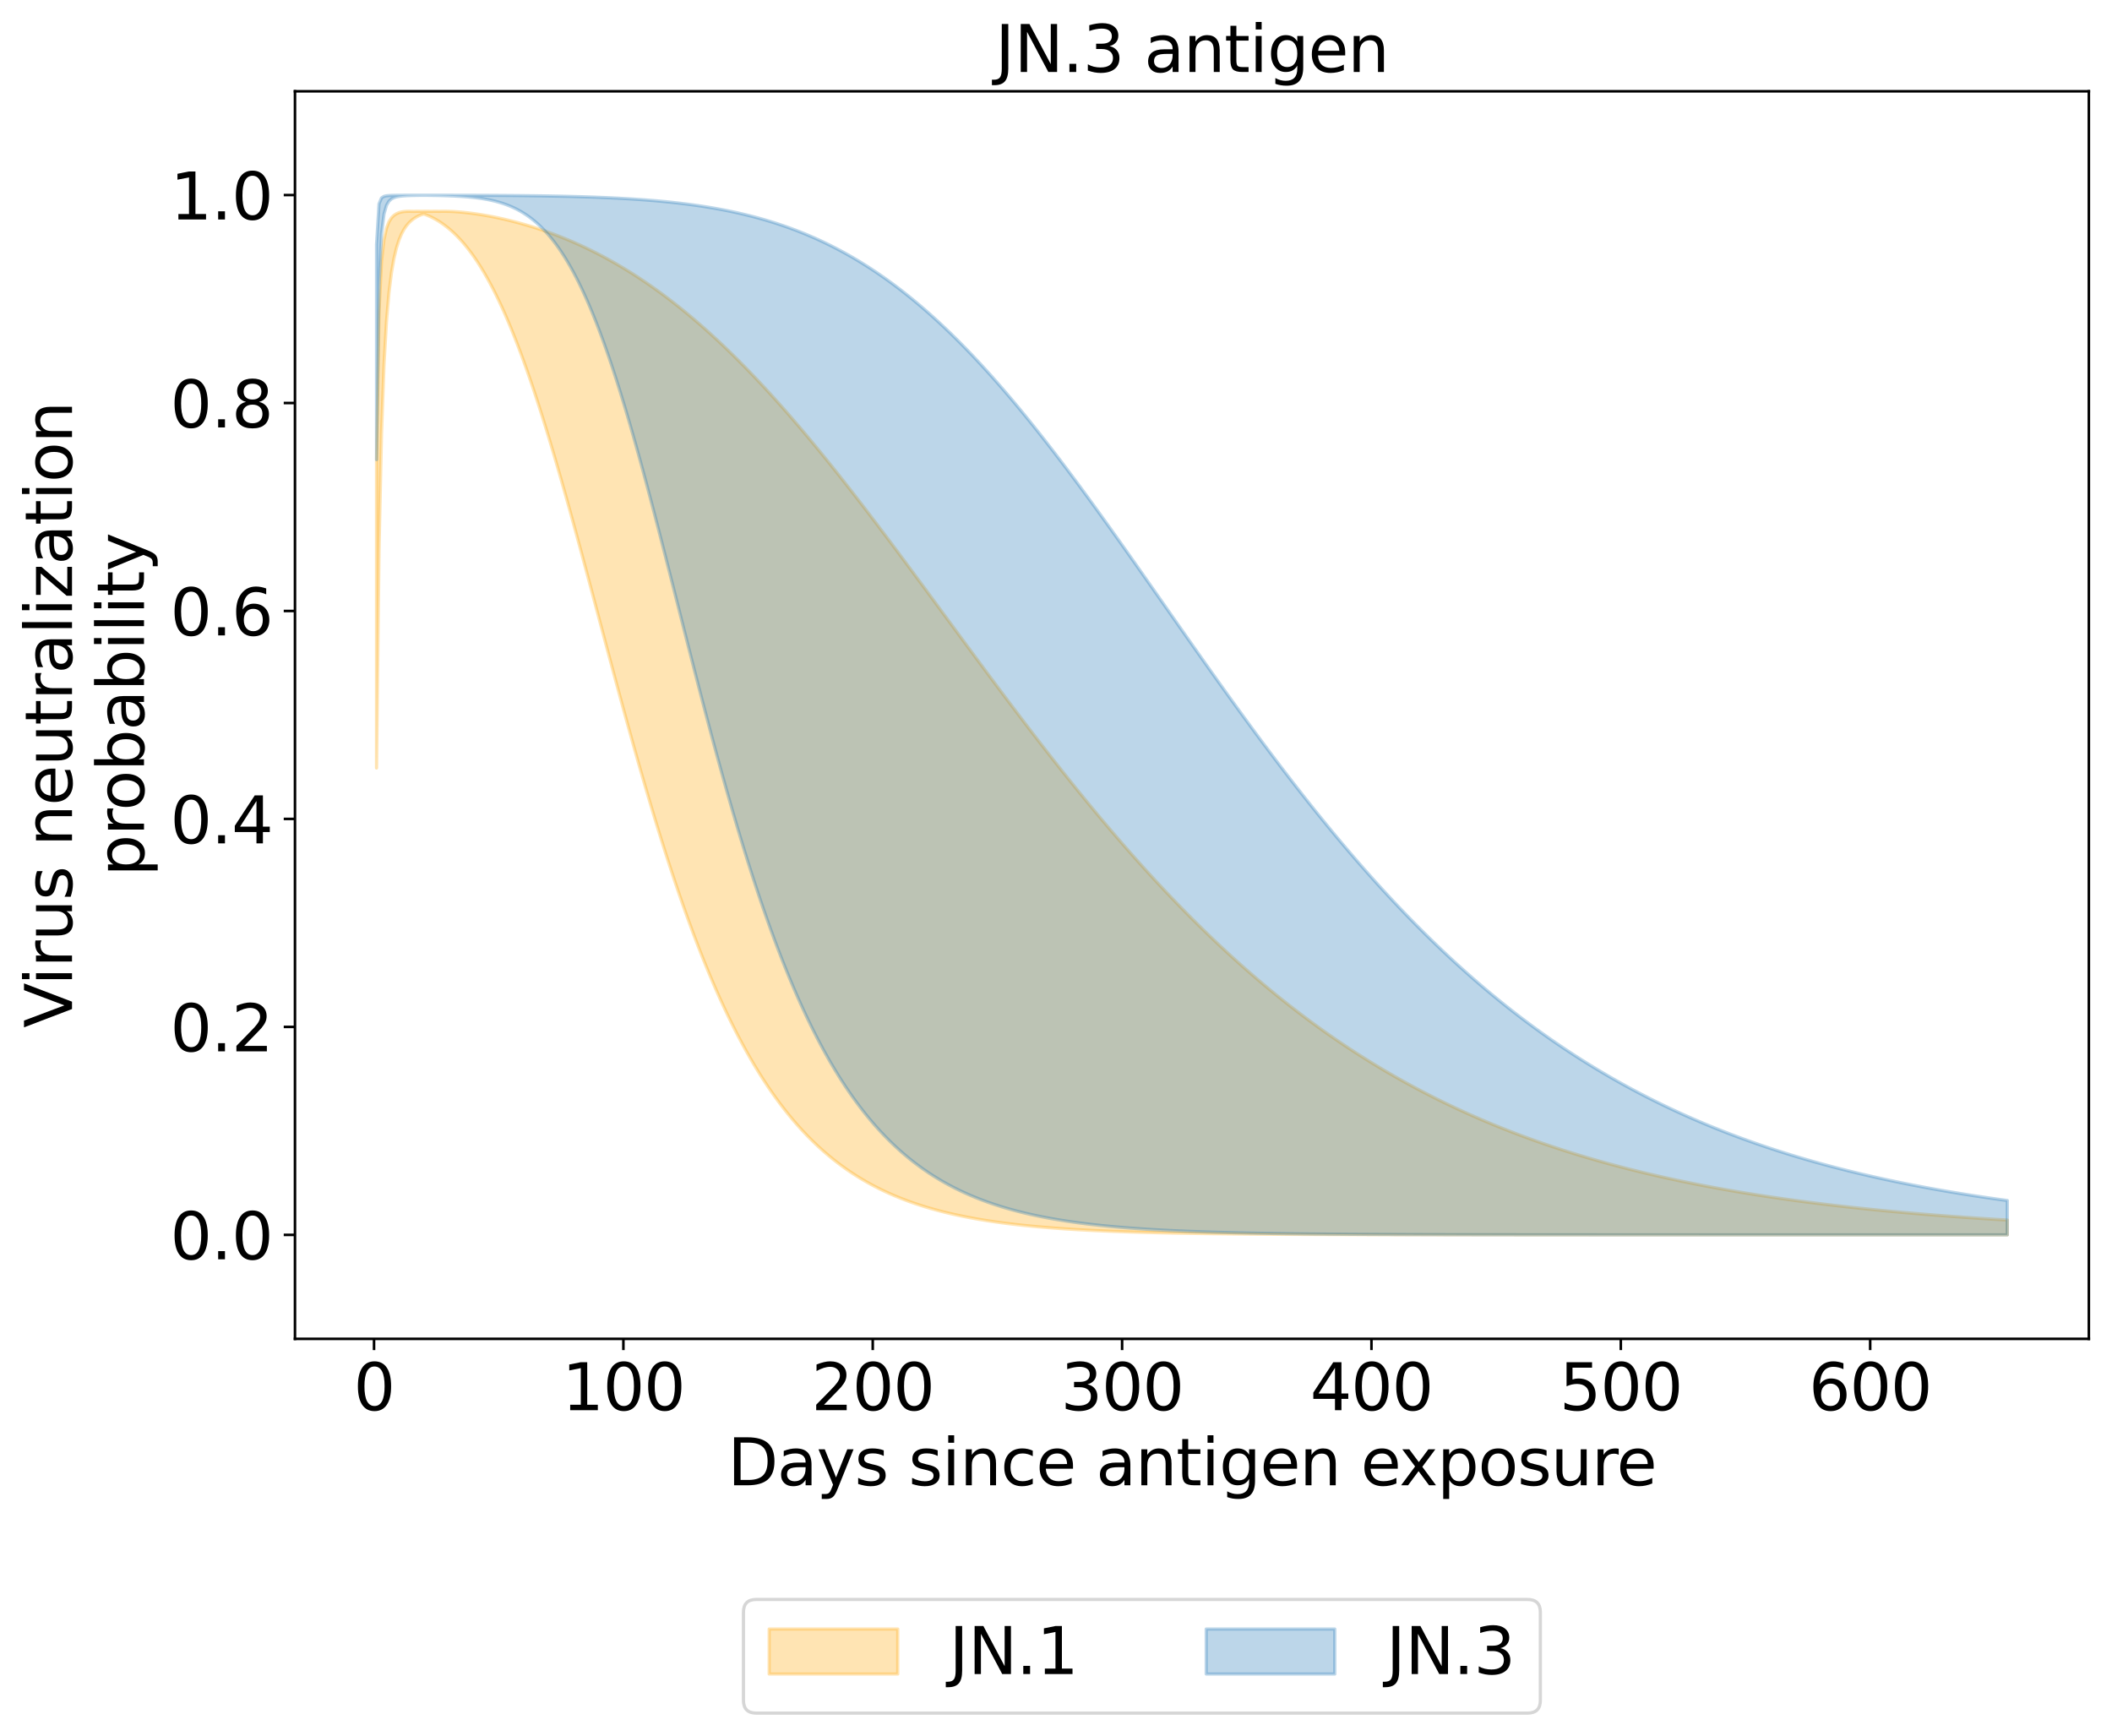 <?xml version="1.0" encoding="utf-8" standalone="no"?>
<!DOCTYPE svg PUBLIC "-//W3C//DTD SVG 1.1//EN"
  "http://www.w3.org/Graphics/SVG/1.1/DTD/svg11.dtd">
<svg xmlns:xlink="http://www.w3.org/1999/xlink" width="656.958pt" height="540.101pt" viewBox="0 0 656.958 540.101" xmlns="http://www.w3.org/2000/svg" version="1.1">
 <defs>
  <style type="text/css">*{stroke-linejoin: round; stroke-linecap: butt}</style>
 </defs>
 <g id="figure_1">
  <g id="patch_1">
   <path d="M 0 540.101 
L 656.958 540.101 
L 656.958 0 
L 0 0 
z
" style="fill: #ffffff"/>
  </g>
  <g id="axes_1">
   <g id="patch_2">
    <path d="M 91.758 416.477 
L 649.758 416.477 
L 649.758 28.397 
L 91.758 28.397 
z
" style="fill: #ffffff"/>
   </g>
   <g id="PolyCollection_1">
    <defs>
     <path id="m2419beeca0" d="M 117.122 -396.381 
L 117.122 -301.201 
L 117.897 -368.83 
L 118.673 -405.184 
L 119.449 -426.629 
L 120.224 -440.151 
L 121 -449.121 
L 121.776 -455.316 
L 122.551 -459.737 
L 123.327 -462.981 
L 124.103 -465.414 
L 124.878 -467.277 
L 125.654 -468.725 
L 126.43 -469.868 
L 127.205 -470.779 
L 127.981 -471.513 
L 128.756 -472.108 
L 129.532 -472.594 
L 130.308 -472.991 
L 131.083 -473.315 
L 131.859 -473.511 
L 132.635 -473.226 
L 133.41 -472.905 
L 134.186 -472.547 
L 134.962 -472.153 
L 135.737 -471.722 
L 136.513 -471.254 
L 137.289 -470.747 
L 138.064 -470.202 
L 138.84 -469.617 
L 139.616 -468.992 
L 140.391 -468.325 
L 141.167 -467.615 
L 141.942 -466.862 
L 142.718 -466.065 
L 143.494 -465.222 
L 144.269 -464.333 
L 145.045 -463.397 
L 145.821 -462.414 
L 146.596 -461.381 
L 147.372 -460.299 
L 148.148 -459.167 
L 148.923 -457.984 
L 149.699 -456.751 
L 150.475 -455.465 
L 151.25 -454.127 
L 152.026 -452.737 
L 152.801 -451.295 
L 153.577 -449.799 
L 154.353 -448.251 
L 155.128 -446.649 
L 155.904 -444.995 
L 156.68 -443.288 
L 157.455 -441.528 
L 158.231 -439.716 
L 159.007 -437.853 
L 159.782 -435.938 
L 160.558 -433.973 
L 161.334 -431.957 
L 162.109 -429.892 
L 162.885 -427.779 
L 163.661 -425.618 
L 164.436 -423.411 
L 165.212 -421.158 
L 165.987 -418.86 
L 166.763 -416.519 
L 167.539 -414.136 
L 168.314 -411.712 
L 169.09 -409.249 
L 169.866 -406.749 
L 170.641 -404.211 
L 171.417 -401.639 
L 172.193 -399.033 
L 172.968 -396.396 
L 173.744 -393.728 
L 174.52 -391.032 
L 175.295 -388.31 
L 176.071 -385.562 
L 176.847 -382.792 
L 177.622 -380 
L 178.398 -377.188 
L 179.173 -374.359 
L 179.949 -371.513 
L 180.725 -368.654 
L 181.5 -365.782 
L 182.276 -362.899 
L 183.052 -360.008 
L 183.827 -357.11 
L 184.603 -354.206 
L 185.379 -351.299 
L 186.154 -348.391 
L 186.93 -345.482 
L 187.706 -342.575 
L 188.481 -339.671 
L 189.257 -336.772 
L 190.033 -333.88 
L 190.808 -330.996 
L 191.584 -328.121 
L 192.359 -325.257 
L 193.135 -322.406 
L 193.911 -319.568 
L 194.686 -316.746 
L 195.462 -313.94 
L 196.238 -311.151 
L 197.013 -308.382 
L 197.789 -305.632 
L 198.565 -302.904 
L 199.34 -300.197 
L 200.116 -297.514 
L 200.892 -294.855 
L 201.667 -292.22 
L 202.443 -289.612 
L 203.219 -287.03 
L 203.994 -284.475 
L 204.77 -281.949 
L 205.545 -279.451 
L 206.321 -276.982 
L 207.097 -274.543 
L 207.872 -272.135 
L 208.648 -269.757 
L 209.424 -267.41 
L 210.199 -265.095 
L 210.975 -262.812 
L 211.751 -260.562 
L 212.526 -258.343 
L 213.302 -256.158 
L 214.078 -254.005 
L 214.853 -251.885 
L 215.629 -249.799 
L 216.404 -247.745 
L 217.18 -245.725 
L 217.956 -243.738 
L 218.731 -241.785 
L 219.507 -239.864 
L 220.283 -237.977 
L 221.058 -236.122 
L 221.834 -234.301 
L 222.61 -232.512 
L 223.385 -230.756 
L 224.161 -229.032 
L 224.937 -227.34 
L 225.712 -225.68 
L 226.488 -224.052 
L 227.264 -222.455 
L 228.039 -220.89 
L 228.815 -219.355 
L 229.59 -217.851 
L 230.366 -216.376 
L 231.142 -214.932 
L 231.917 -213.517 
L 232.693 -212.132 
L 233.469 -210.775 
L 234.244 -209.446 
L 235.02 -208.146 
L 235.796 -206.873 
L 236.571 -205.628 
L 237.347 -204.409 
L 238.123 -203.217 
L 238.898 -202.051 
L 239.674 -200.91 
L 240.45 -199.795 
L 241.225 -198.705 
L 242.001 -197.639 
L 242.776 -196.597 
L 243.552 -195.579 
L 244.328 -194.584 
L 245.103 -193.611 
L 245.879 -192.662 
L 246.655 -191.734 
L 247.43 -190.827 
L 248.206 -189.942 
L 248.982 -189.078 
L 249.757 -188.234 
L 250.533 -187.409 
L 251.309 -186.605 
L 252.084 -185.82 
L 252.86 -185.053 
L 253.636 -184.305 
L 254.411 -183.575 
L 255.187 -182.862 
L 255.962 -182.167 
L 256.738 -181.489 
L 257.514 -180.828 
L 258.289 -180.182 
L 259.065 -179.553 
L 259.841 -178.939 
L 260.616 -178.34 
L 261.392 -177.756 
L 262.168 -177.187 
L 262.943 -176.631 
L 263.719 -176.09 
L 264.495 -175.562 
L 265.27 -175.048 
L 266.046 -174.546 
L 266.822 -174.058 
L 267.597 -173.581 
L 268.373 -173.117 
L 269.148 -172.664 
L 269.924 -172.223 
L 270.7 -171.793 
L 271.475 -171.374 
L 272.251 -170.966 
L 273.027 -170.569 
L 273.802 -170.181 
L 274.578 -169.804 
L 275.354 -169.436 
L 276.129 -169.078 
L 276.905 -168.729 
L 277.681 -168.389 
L 278.456 -168.058 
L 279.232 -167.735 
L 280.007 -167.421 
L 280.783 -167.115 
L 281.559 -166.817 
L 282.334 -166.527 
L 283.11 -166.245 
L 283.886 -165.97 
L 284.661 -165.702 
L 285.437 -165.441 
L 286.213 -165.187 
L 286.988 -164.939 
L 287.764 -164.699 
L 288.54 -164.464 
L 289.315 -164.236 
L 290.091 -164.013 
L 290.867 -163.797 
L 291.642 -163.586 
L 292.418 -163.381 
L 293.193 -163.182 
L 293.969 -162.987 
L 294.745 -162.798 
L 295.52 -162.614 
L 296.296 -162.435 
L 297.072 -162.26 
L 297.847 -162.09 
L 298.623 -161.925 
L 299.399 -161.764 
L 300.174 -161.608 
L 300.95 -161.455 
L 301.726 -161.307 
L 302.501 -161.162 
L 303.277 -161.022 
L 304.053 -160.885 
L 304.828 -160.752 
L 305.604 -160.623 
L 306.379 -160.497 
L 307.155 -160.374 
L 307.931 -160.255 
L 308.706 -160.138 
L 309.482 -160.025 
L 310.258 -159.915 
L 311.033 -159.808 
L 311.809 -159.704 
L 312.585 -159.603 
L 313.36 -159.504 
L 314.136 -159.408 
L 314.912 -159.315 
L 315.687 -159.224 
L 316.463 -159.136 
L 317.239 -159.05 
L 318.014 -158.966 
L 318.79 -158.884 
L 319.565 -158.805 
L 320.341 -158.728 
L 321.117 -158.653 
L 321.892 -158.58 
L 322.668 -158.509 
L 323.444 -158.44 
L 324.219 -158.373 
L 324.995 -158.307 
L 325.771 -158.244 
L 326.546 -158.182 
L 327.322 -158.122 
L 328.098 -158.063 
L 328.873 -158.006 
L 329.649 -157.951 
L 330.425 -157.897 
L 331.2 -157.844 
L 331.976 -157.793 
L 332.751 -157.743 
L 333.527 -157.695 
L 334.303 -157.648 
L 335.078 -157.602 
L 335.854 -157.558 
L 336.63 -157.515 
L 337.405 -157.472 
L 338.181 -157.431 
L 338.957 -157.392 
L 339.732 -157.353 
L 340.508 -157.315 
L 341.284 -157.278 
L 342.059 -157.243 
L 342.835 -157.208 
L 343.611 -157.174 
L 344.386 -157.141 
L 345.162 -157.109 
L 345.937 -157.078 
L 346.713 -157.048 
L 347.489 -157.019 
L 348.264 -156.99 
L 349.04 -156.962 
L 349.816 -156.935 
L 350.591 -156.909 
L 351.367 -156.883 
L 352.143 -156.858 
L 352.918 -156.834 
L 353.694 -156.81 
L 354.47 -156.787 
L 355.245 -156.765 
L 356.021 -156.743 
L 356.796 -156.722 
L 357.572 -156.702 
L 358.348 -156.682 
L 359.123 -156.662 
L 359.899 -156.643 
L 360.675 -156.625 
L 361.45 -156.607 
L 362.226 -156.59 
L 363.002 -156.573 
L 363.777 -156.556 
L 364.553 -156.54 
L 365.329 -156.525 
L 366.104 -156.509 
L 366.88 -156.495 
L 367.656 -156.48 
L 368.431 -156.466 
L 369.207 -156.453 
L 369.982 -156.44 
L 370.758 -156.427 
L 371.534 -156.414 
L 372.309 -156.402 
L 373.085 -156.39 
L 373.861 -156.379 
L 374.636 -156.368 
L 375.412 -156.357 
L 376.188 -156.346 
L 376.963 -156.336 
L 377.739 -156.326 
L 378.515 -156.316 
L 379.29 -156.307 
L 380.066 -156.298 
L 380.842 -156.289 
L 381.617 -156.28 
L 382.393 -156.271 
L 383.168 -156.263 
L 383.944 -156.255 
L 384.72 -156.247 
L 385.495 -156.24 
L 386.271 -156.232 
L 387.047 -156.225 
L 387.822 -156.218 
L 388.598 -156.211 
L 389.374 -156.205 
L 390.149 -156.198 
L 390.925 -156.192 
L 391.701 -156.186 
L 392.476 -156.18 
L 393.252 -156.174 
L 394.028 -156.169 
L 394.803 -156.163 
L 395.579 -156.158 
L 396.354 -156.153 
L 397.13 -156.148 
L 397.906 -156.143 
L 398.681 -156.138 
L 399.457 -156.134 
L 400.233 -156.129 
L 401.008 -156.125 
L 401.784 -156.121 
L 402.56 -156.116 
L 403.335 -156.112 
L 404.111 -156.109 
L 404.887 -156.105 
L 405.662 -156.101 
L 406.438 -156.097 
L 407.214 -156.094 
L 407.989 -156.091 
L 408.765 -156.087 
L 409.54 -156.084 
L 410.316 -156.081 
L 411.092 -156.078 
L 411.867 -156.075 
L 412.643 -156.072 
L 413.419 -156.069 
L 414.194 -156.067 
L 414.97 -156.064 
L 415.746 -156.061 
L 416.521 -156.059 
L 417.297 -156.056 
L 418.073 -156.054 
L 418.848 -156.052 
L 419.624 -156.049 
L 420.399 -156.047 
L 421.175 -156.045 
L 421.951 -156.043 
L 422.726 -156.041 
L 423.502 -156.039 
L 424.278 -156.037 
L 425.053 -156.035 
L 425.829 -156.034 
L 426.605 -156.032 
L 427.38 -156.03 
L 428.156 -156.029 
L 428.932 -156.027 
L 429.707 -156.025 
L 430.483 -156.024 
L 431.259 -156.022 
L 432.034 -156.021 
L 432.81 -156.019 
L 433.585 -156.018 
L 434.361 -156.017 
L 435.137 -156.016 
L 435.912 -156.014 
L 436.688 -156.013 
L 437.464 -156.012 
L 438.239 -156.011 
L 439.015 -156.01 
L 439.791 -156.008 
L 440.566 -156.007 
L 441.342 -156.006 
L 442.118 -156.005 
L 442.893 -156.004 
L 443.669 -156.003 
L 444.445 -156.003 
L 445.22 -156.002 
L 445.996 -156.001 
L 446.771 -156 
L 447.547 -155.999 
L 448.323 -155.998 
L 449.098 -155.998 
L 449.874 -155.997 
L 450.65 -155.996 
L 451.425 -155.995 
L 452.201 -155.995 
L 452.977 -155.994 
L 453.752 -155.993 
L 454.528 -155.993 
L 455.304 -155.992 
L 456.079 -155.991 
L 456.855 -155.991 
L 457.631 -155.99 
L 458.406 -155.99 
L 459.182 -155.989 
L 459.957 -155.989 
L 460.733 -155.988 
L 461.509 -155.988 
L 462.284 -155.987 
L 463.06 -155.987 
L 463.836 -155.986 
L 464.611 -155.986 
L 465.387 -155.985 
L 466.163 -155.985 
L 466.938 -155.984 
L 467.714 -155.984 
L 468.49 -155.984 
L 469.265 -155.983 
L 470.041 -155.983 
L 470.817 -155.983 
L 471.592 -155.982 
L 472.368 -155.982 
L 473.143 -155.981 
L 473.919 -155.981 
L 474.695 -155.981 
L 475.47 -155.981 
L 476.246 -155.98 
L 477.022 -155.98 
L 477.797 -155.98 
L 478.573 -155.979 
L 479.349 -155.979 
L 480.124 -155.979 
L 480.9 -155.979 
L 481.676 -155.978 
L 482.451 -155.978 
L 483.227 -155.978 
L 484.002 -155.978 
L 484.778 -155.977 
L 485.554 -155.977 
L 486.329 -155.977 
L 487.105 -155.977 
L 487.881 -155.977 
L 488.656 -155.976 
L 489.432 -155.976 
L 490.208 -155.976 
L 490.983 -155.976 
L 491.759 -155.976 
L 492.535 -155.976 
L 493.31 -155.975 
L 494.086 -155.975 
L 494.862 -155.975 
L 495.637 -155.975 
L 496.413 -155.975 
L 497.188 -155.975 
L 497.964 -155.975 
L 498.74 -155.974 
L 499.515 -155.974 
L 500.291 -155.974 
L 501.067 -155.974 
L 501.842 -155.974 
L 502.618 -155.974 
L 503.394 -155.974 
L 504.169 -155.974 
L 504.945 -155.973 
L 505.721 -155.973 
L 506.496 -155.973 
L 507.272 -155.973 
L 508.048 -155.973 
L 508.823 -155.973 
L 509.599 -155.973 
L 510.374 -155.973 
L 511.15 -155.973 
L 511.926 -155.973 
L 512.701 -155.973 
L 513.477 -155.972 
L 514.253 -155.972 
L 515.028 -155.972 
L 515.804 -155.972 
L 516.58 -155.972 
L 517.355 -155.972 
L 518.131 -155.972 
L 518.907 -155.972 
L 519.682 -155.972 
L 520.458 -155.972 
L 521.234 -155.972 
L 522.009 -155.972 
L 522.785 -155.972 
L 523.56 -155.972 
L 524.336 -155.972 
L 525.112 -155.972 
L 525.887 -155.971 
L 526.663 -155.971 
L 527.439 -155.971 
L 528.214 -155.971 
L 528.99 -155.971 
L 529.766 -155.971 
L 530.541 -155.971 
L 531.317 -155.971 
L 532.093 -155.971 
L 532.868 -155.971 
L 533.644 -155.971 
L 534.42 -155.971 
L 535.195 -155.971 
L 535.971 -155.971 
L 536.746 -155.971 
L 537.522 -155.971 
L 538.298 -155.971 
L 539.073 -155.971 
L 539.849 -155.971 
L 540.625 -155.971 
L 541.4 -155.971 
L 542.176 -155.971 
L 542.952 -155.971 
L 543.727 -155.971 
L 544.503 -155.971 
L 545.279 -155.971 
L 546.054 -155.971 
L 546.83 -155.971 
L 547.605 -155.971 
L 548.381 -155.971 
L 549.157 -155.97 
L 549.932 -155.97 
L 550.708 -155.97 
L 551.484 -155.97 
L 552.259 -155.97 
L 553.035 -155.97 
L 553.811 -155.97 
L 554.586 -155.97 
L 555.362 -155.97 
L 556.138 -155.97 
L 556.913 -155.97 
L 557.689 -155.97 
L 558.465 -155.97 
L 559.24 -155.97 
L 560.016 -155.97 
L 560.791 -155.97 
L 561.567 -155.97 
L 562.343 -155.97 
L 563.118 -155.97 
L 563.894 -155.97 
L 564.67 -155.97 
L 565.445 -155.97 
L 566.221 -155.97 
L 566.997 -155.97 
L 567.772 -155.97 
L 568.548 -155.97 
L 569.324 -155.97 
L 570.099 -155.97 
L 570.875 -155.97 
L 571.651 -155.97 
L 572.426 -155.97 
L 573.202 -155.97 
L 573.977 -155.97 
L 574.753 -155.97 
L 575.529 -155.97 
L 576.304 -155.97 
L 577.08 -155.97 
L 577.856 -155.97 
L 578.631 -155.97 
L 579.407 -155.97 
L 580.183 -155.97 
L 580.958 -155.97 
L 581.734 -155.97 
L 582.51 -155.97 
L 583.285 -155.97 
L 584.061 -155.97 
L 584.837 -155.97 
L 585.612 -155.97 
L 586.388 -155.97 
L 587.163 -155.97 
L 587.939 -155.97 
L 588.715 -155.97 
L 589.49 -155.97 
L 590.266 -155.97 
L 591.042 -155.97 
L 591.817 -155.97 
L 592.593 -155.97 
L 593.369 -155.97 
L 594.144 -155.97 
L 594.92 -155.97 
L 595.696 -155.97 
L 596.471 -155.97 
L 597.247 -155.97 
L 598.023 -155.97 
L 598.798 -155.97 
L 599.574 -155.97 
L 600.349 -155.97 
L 601.125 -155.97 
L 601.901 -155.97 
L 602.676 -155.97 
L 603.452 -155.97 
L 604.228 -155.97 
L 605.003 -155.97 
L 605.779 -155.97 
L 606.555 -155.97 
L 607.33 -155.97 
L 608.106 -155.97 
L 608.882 -155.97 
L 609.657 -155.97 
L 610.433 -155.97 
L 611.208 -155.97 
L 611.984 -155.97 
L 612.76 -155.97 
L 613.535 -155.97 
L 614.311 -155.97 
L 615.087 -155.97 
L 615.862 -155.97 
L 616.638 -155.97 
L 617.414 -155.97 
L 618.189 -155.97 
L 618.965 -155.97 
L 619.741 -155.97 
L 620.516 -155.97 
L 621.292 -155.97 
L 622.068 -155.97 
L 622.843 -155.97 
L 623.619 -155.97 
L 624.394 -155.97 
L 624.394 -160.583 
L 624.394 -160.583 
L 623.619 -160.629 
L 622.843 -160.675 
L 622.068 -160.722 
L 621.292 -160.77 
L 620.516 -160.818 
L 619.741 -160.866 
L 618.965 -160.915 
L 618.189 -160.965 
L 617.414 -161.015 
L 616.638 -161.065 
L 615.862 -161.116 
L 615.087 -161.167 
L 614.311 -161.219 
L 613.535 -161.272 
L 612.76 -161.324 
L 611.984 -161.378 
L 611.208 -161.432 
L 610.433 -161.486 
L 609.657 -161.542 
L 608.882 -161.597 
L 608.106 -161.653 
L 607.33 -161.71 
L 606.555 -161.767 
L 605.779 -161.825 
L 605.003 -161.883 
L 604.228 -161.942 
L 603.452 -162.002 
L 602.676 -162.062 
L 601.901 -162.123 
L 601.125 -162.184 
L 600.349 -162.246 
L 599.574 -162.309 
L 598.798 -162.372 
L 598.023 -162.436 
L 597.247 -162.5 
L 596.471 -162.565 
L 595.696 -162.631 
L 594.92 -162.697 
L 594.144 -162.764 
L 593.369 -162.832 
L 592.593 -162.9 
L 591.817 -162.969 
L 591.042 -163.038 
L 590.266 -163.109 
L 589.49 -163.18 
L 588.715 -163.251 
L 587.939 -163.324 
L 587.163 -163.397 
L 586.388 -163.471 
L 585.612 -163.545 
L 584.837 -163.621 
L 584.061 -163.697 
L 583.285 -163.773 
L 582.51 -163.851 
L 581.734 -163.929 
L 580.958 -164.008 
L 580.183 -164.088 
L 579.407 -164.168 
L 578.631 -164.25 
L 577.856 -164.332 
L 577.08 -164.415 
L 576.304 -164.499 
L 575.529 -164.583 
L 574.753 -164.669 
L 573.977 -164.755 
L 573.202 -164.842 
L 572.426 -164.93 
L 571.651 -165.019 
L 570.875 -165.108 
L 570.099 -165.199 
L 569.324 -165.29 
L 568.548 -165.382 
L 567.772 -165.476 
L 566.997 -165.57 
L 566.221 -165.665 
L 565.445 -165.761 
L 564.67 -165.857 
L 563.894 -165.955 
L 563.118 -166.054 
L 562.343 -166.153 
L 561.567 -166.254 
L 560.791 -166.356 
L 560.016 -166.458 
L 559.24 -166.562 
L 558.465 -166.666 
L 557.689 -166.772 
L 556.913 -166.879 
L 556.138 -166.986 
L 555.362 -167.095 
L 554.586 -167.205 
L 553.811 -167.315 
L 553.035 -167.427 
L 552.259 -167.54 
L 551.484 -167.654 
L 550.708 -167.769 
L 549.932 -167.885 
L 549.157 -168.003 
L 548.381 -168.121 
L 547.605 -168.241 
L 546.83 -168.361 
L 546.054 -168.483 
L 545.279 -168.606 
L 544.503 -168.73 
L 543.727 -168.856 
L 542.952 -168.982 
L 542.176 -169.11 
L 541.4 -169.239 
L 540.625 -169.369 
L 539.849 -169.501 
L 539.073 -169.634 
L 538.298 -169.768 
L 537.522 -169.903 
L 536.746 -170.039 
L 535.971 -170.177 
L 535.195 -170.317 
L 534.42 -170.457 
L 533.644 -170.599 
L 532.868 -170.742 
L 532.093 -170.887 
L 531.317 -171.032 
L 530.541 -171.18 
L 529.766 -171.328 
L 528.99 -171.478 
L 528.214 -171.63 
L 527.439 -171.783 
L 526.663 -171.937 
L 525.887 -172.093 
L 525.112 -172.25 
L 524.336 -172.409 
L 523.56 -172.569 
L 522.785 -172.731 
L 522.009 -172.894 
L 521.234 -173.059 
L 520.458 -173.225 
L 519.682 -173.393 
L 518.907 -173.563 
L 518.131 -173.734 
L 517.355 -173.906 
L 516.58 -174.081 
L 515.804 -174.257 
L 515.028 -174.434 
L 514.253 -174.613 
L 513.477 -174.794 
L 512.701 -174.977 
L 511.926 -175.161 
L 511.15 -175.347 
L 510.374 -175.535 
L 509.599 -175.724 
L 508.823 -175.915 
L 508.048 -176.108 
L 507.272 -176.303 
L 506.496 -176.499 
L 505.721 -176.698 
L 504.945 -176.898 
L 504.169 -177.1 
L 503.394 -177.304 
L 502.618 -177.509 
L 501.842 -177.717 
L 501.067 -177.926 
L 500.291 -178.138 
L 499.515 -178.351 
L 498.74 -178.567 
L 497.964 -178.784 
L 497.188 -179.003 
L 496.413 -179.224 
L 495.637 -179.448 
L 494.862 -179.673 
L 494.086 -179.9 
L 493.31 -180.13 
L 492.535 -180.361 
L 491.759 -180.595 
L 490.983 -180.831 
L 490.208 -181.068 
L 489.432 -181.308 
L 488.656 -181.551 
L 487.881 -181.795 
L 487.105 -182.041 
L 486.329 -182.29 
L 485.554 -182.541 
L 484.778 -182.794 
L 484.002 -183.05 
L 483.227 -183.308 
L 482.451 -183.568 
L 481.676 -183.83 
L 480.9 -184.095 
L 480.124 -184.362 
L 479.349 -184.631 
L 478.573 -184.903 
L 477.797 -185.177 
L 477.022 -185.454 
L 476.246 -185.733 
L 475.47 -186.015 
L 474.695 -186.299 
L 473.919 -186.586 
L 473.143 -186.875 
L 472.368 -187.166 
L 471.592 -187.46 
L 470.817 -187.757 
L 470.041 -188.056 
L 469.265 -188.358 
L 468.49 -188.663 
L 467.714 -188.97 
L 466.938 -189.28 
L 466.163 -189.593 
L 465.387 -189.908 
L 464.611 -190.226 
L 463.836 -190.547 
L 463.06 -190.87 
L 462.284 -191.197 
L 461.509 -191.526 
L 460.733 -191.858 
L 459.957 -192.192 
L 459.182 -192.53 
L 458.406 -192.87 
L 457.631 -193.214 
L 456.855 -193.56 
L 456.079 -193.909 
L 455.304 -194.262 
L 454.528 -194.617 
L 453.752 -194.975 
L 452.977 -195.336 
L 452.201 -195.7 
L 451.425 -196.067 
L 450.65 -196.438 
L 449.874 -196.811 
L 449.098 -197.188 
L 448.323 -197.567 
L 447.547 -197.95 
L 446.771 -198.336 
L 445.996 -198.725 
L 445.22 -199.118 
L 444.445 -199.513 
L 443.669 -199.912 
L 442.893 -200.314 
L 442.118 -200.72 
L 441.342 -201.128 
L 440.566 -201.54 
L 439.791 -201.956 
L 439.015 -202.375 
L 438.239 -202.797 
L 437.464 -203.222 
L 436.688 -203.651 
L 435.912 -204.084 
L 435.137 -204.519 
L 434.361 -204.959 
L 433.585 -205.402 
L 432.81 -205.848 
L 432.034 -206.298 
L 431.259 -206.751 
L 430.483 -207.208 
L 429.707 -207.669 
L 428.932 -208.133 
L 428.156 -208.601 
L 427.38 -209.072 
L 426.605 -209.548 
L 425.829 -210.026 
L 425.053 -210.509 
L 424.278 -210.995 
L 423.502 -211.485 
L 422.726 -211.979 
L 421.951 -212.477 
L 421.175 -212.978 
L 420.399 -213.483 
L 419.624 -213.992 
L 418.848 -214.505 
L 418.073 -215.022 
L 417.297 -215.542 
L 416.521 -216.067 
L 415.746 -216.595 
L 414.97 -217.127 
L 414.194 -217.663 
L 413.419 -218.204 
L 412.643 -218.748 
L 411.867 -219.296 
L 411.092 -219.848 
L 410.316 -220.404 
L 409.54 -220.964 
L 408.765 -221.529 
L 407.989 -222.097 
L 407.214 -222.669 
L 406.438 -223.246 
L 405.662 -223.826 
L 404.887 -224.411 
L 404.111 -225 
L 403.335 -225.593 
L 402.56 -226.19 
L 401.784 -226.791 
L 401.008 -227.396 
L 400.233 -228.006 
L 399.457 -228.62 
L 398.681 -229.238 
L 397.906 -229.86 
L 397.13 -230.487 
L 396.354 -231.118 
L 395.579 -231.753 
L 394.803 -232.392 
L 394.028 -233.035 
L 393.252 -233.683 
L 392.476 -234.335 
L 391.701 -234.992 
L 390.925 -235.652 
L 390.149 -236.317 
L 389.374 -236.987 
L 388.598 -237.66 
L 387.822 -238.338 
L 387.047 -239.021 
L 386.271 -239.707 
L 385.495 -240.398 
L 384.72 -241.094 
L 383.944 -241.794 
L 383.168 -242.498 
L 382.393 -243.206 
L 381.617 -243.919 
L 380.842 -244.636 
L 380.066 -245.358 
L 379.29 -246.083 
L 378.515 -246.814 
L 377.739 -247.548 
L 376.963 -248.287 
L 376.188 -249.031 
L 375.412 -249.778 
L 374.636 -250.53 
L 373.861 -251.287 
L 373.085 -252.048 
L 372.309 -252.813 
L 371.534 -253.582 
L 370.758 -254.356 
L 369.982 -255.134 
L 369.207 -255.916 
L 368.431 -256.703 
L 367.656 -257.494 
L 366.88 -258.29 
L 366.104 -259.089 
L 365.329 -259.893 
L 364.553 -260.702 
L 363.777 -261.514 
L 363.002 -262.331 
L 362.226 -263.152 
L 361.45 -263.977 
L 360.675 -264.806 
L 359.899 -265.64 
L 359.123 -266.478 
L 358.348 -267.32 
L 357.572 -268.166 
L 356.796 -269.016 
L 356.021 -269.87 
L 355.245 -270.729 
L 354.47 -271.591 
L 353.694 -272.458 
L 352.918 -273.329 
L 352.143 -274.203 
L 351.367 -275.082 
L 350.591 -275.964 
L 349.816 -276.851 
L 349.04 -277.741 
L 348.264 -278.636 
L 347.489 -279.534 
L 346.713 -280.436 
L 345.937 -281.342 
L 345.162 -282.252 
L 344.386 -283.165 
L 343.611 -284.082 
L 342.835 -285.003 
L 342.059 -285.928 
L 341.284 -286.856 
L 340.508 -287.787 
L 339.732 -288.723 
L 338.957 -289.661 
L 338.181 -290.604 
L 337.405 -291.549 
L 336.63 -292.499 
L 335.854 -293.451 
L 335.078 -294.407 
L 334.303 -295.366 
L 333.527 -296.329 
L 332.751 -297.294 
L 331.976 -298.263 
L 331.2 -299.235 
L 330.425 -300.21 
L 329.649 -301.188 
L 328.873 -302.169 
L 328.098 -303.153 
L 327.322 -304.14 
L 326.546 -305.129 
L 325.771 -306.122 
L 324.995 -307.117 
L 324.219 -308.115 
L 323.444 -309.115 
L 322.668 -310.119 
L 321.892 -311.124 
L 321.117 -312.132 
L 320.341 -313.143 
L 319.565 -314.156 
L 318.79 -315.171 
L 318.014 -316.189 
L 317.239 -317.208 
L 316.463 -318.23 
L 315.687 -319.254 
L 314.912 -320.28 
L 314.136 -321.307 
L 313.36 -322.337 
L 312.585 -323.369 
L 311.809 -324.402 
L 311.033 -325.437 
L 310.258 -326.473 
L 309.482 -327.511 
L 308.706 -328.551 
L 307.931 -329.592 
L 307.155 -330.634 
L 306.379 -331.678 
L 305.604 -332.723 
L 304.828 -333.769 
L 304.053 -334.816 
L 303.277 -335.864 
L 302.501 -336.913 
L 301.726 -337.963 
L 300.95 -339.013 
L 300.174 -340.065 
L 299.399 -341.116 
L 298.623 -342.169 
L 297.847 -343.222 
L 297.072 -344.275 
L 296.296 -345.329 
L 295.52 -346.382 
L 294.745 -347.436 
L 293.969 -348.49 
L 293.193 -349.545 
L 292.418 -350.598 
L 291.642 -351.652 
L 290.867 -352.706 
L 290.091 -353.759 
L 289.315 -354.812 
L 288.54 -355.864 
L 287.764 -356.916 
L 286.988 -357.967 
L 286.213 -359.017 
L 285.437 -360.067 
L 284.661 -361.115 
L 283.886 -362.163 
L 283.11 -363.209 
L 282.334 -364.255 
L 281.559 -365.299 
L 280.783 -366.341 
L 280.007 -367.383 
L 279.232 -368.423 
L 278.456 -369.461 
L 277.681 -370.497 
L 276.905 -371.532 
L 276.129 -372.565 
L 275.354 -373.596 
L 274.578 -374.625 
L 273.802 -375.652 
L 273.027 -376.676 
L 272.251 -377.699 
L 271.475 -378.719 
L 270.7 -379.736 
L 269.924 -380.751 
L 269.148 -381.764 
L 268.373 -382.773 
L 267.597 -383.78 
L 266.822 -384.784 
L 266.046 -385.785 
L 265.27 -386.783 
L 264.495 -387.778 
L 263.719 -388.77 
L 262.943 -389.758 
L 262.168 -390.743 
L 261.392 -391.725 
L 260.616 -392.703 
L 259.841 -393.677 
L 259.065 -394.648 
L 258.289 -395.615 
L 257.514 -396.578 
L 256.738 -397.537 
L 255.962 -398.492 
L 255.187 -399.443 
L 254.411 -400.39 
L 253.636 -401.332 
L 252.86 -402.27 
L 252.084 -403.204 
L 251.309 -404.134 
L 250.533 -405.058 
L 249.757 -405.979 
L 248.982 -406.894 
L 248.206 -407.805 
L 247.43 -408.711 
L 246.655 -409.612 
L 245.879 -410.508 
L 245.103 -411.399 
L 244.328 -412.285 
L 243.552 -413.165 
L 242.776 -414.041 
L 242.001 -414.911 
L 241.225 -415.776 
L 240.45 -416.635 
L 239.674 -417.489 
L 238.898 -418.338 
L 238.123 -419.18 
L 237.347 -420.017 
L 236.571 -420.849 
L 235.796 -421.675 
L 235.02 -422.494 
L 234.244 -423.308 
L 233.469 -424.116 
L 232.693 -424.919 
L 231.917 -425.715 
L 231.142 -426.505 
L 230.366 -427.288 
L 229.59 -428.066 
L 228.815 -428.838 
L 228.039 -429.603 
L 227.264 -430.362 
L 226.488 -431.115 
L 225.712 -431.861 
L 224.937 -432.601 
L 224.161 -433.335 
L 223.385 -434.062 
L 222.61 -434.782 
L 221.834 -435.496 
L 221.058 -436.204 
L 220.283 -436.905 
L 219.507 -437.599 
L 218.731 -438.287 
L 217.956 -438.968 
L 217.18 -439.642 
L 216.404 -440.31 
L 215.629 -440.971 
L 214.853 -441.625 
L 214.078 -442.272 
L 213.302 -442.913 
L 212.526 -443.547 
L 211.751 -444.174 
L 210.975 -444.794 
L 210.199 -445.408 
L 209.424 -446.014 
L 208.648 -446.614 
L 207.872 -447.207 
L 207.097 -447.794 
L 206.321 -448.373 
L 205.545 -448.945 
L 204.77 -449.511 
L 203.994 -450.07 
L 203.219 -450.622 
L 202.443 -451.167 
L 201.667 -451.705 
L 200.892 -452.237 
L 200.116 -452.762 
L 199.34 -453.28 
L 198.565 -453.791 
L 197.789 -454.295 
L 197.013 -454.793 
L 196.238 -455.284 
L 195.462 -455.768 
L 194.686 -456.245 
L 193.911 -456.716 
L 193.135 -457.18 
L 192.359 -457.637 
L 191.584 -458.088 
L 190.808 -458.532 
L 190.033 -458.97 
L 189.257 -459.401 
L 188.481 -459.825 
L 187.706 -460.243 
L 186.93 -460.655 
L 186.154 -461.06 
L 185.379 -461.458 
L 184.603 -461.85 
L 183.827 -462.236 
L 183.052 -462.615 
L 182.276 -462.988 
L 181.5 -463.355 
L 180.725 -463.716 
L 179.949 -464.07 
L 179.173 -464.418 
L 178.398 -464.76 
L 177.622 -465.096 
L 176.847 -465.426 
L 176.071 -465.749 
L 175.295 -466.067 
L 174.52 -466.378 
L 173.744 -466.684 
L 172.968 -466.984 
L 172.193 -467.277 
L 171.417 -467.565 
L 170.641 -467.847 
L 169.866 -468.123 
L 169.09 -468.394 
L 168.314 -468.658 
L 167.539 -468.917 
L 166.763 -469.17 
L 165.987 -469.418 
L 165.212 -469.66 
L 164.436 -469.896 
L 163.661 -470.126 
L 162.885 -470.351 
L 162.109 -470.571 
L 161.334 -470.784 
L 160.558 -470.993 
L 159.782 -471.195 
L 159.007 -471.392 
L 158.231 -471.584 
L 157.455 -471.77 
L 156.68 -471.95 
L 155.904 -472.125 
L 155.128 -472.294 
L 154.353 -472.458 
L 153.577 -472.616 
L 152.801 -472.768 
L 152.026 -472.914 
L 151.25 -473.055 
L 150.475 -473.189 
L 149.699 -473.318 
L 148.923 -473.44 
L 148.148 -473.556 
L 147.372 -473.666 
L 146.596 -473.769 
L 145.821 -473.866 
L 145.045 -473.955 
L 144.269 -474.037 
L 143.494 -474.112 
L 142.718 -474.179 
L 141.942 -474.237 
L 141.167 -474.286 
L 140.391 -474.326 
L 139.616 -474.355 
L 138.84 -474.374 
L 138.064 -474.38 
L 137.289 -474.373 
L 136.513 -474.363 
L 135.737 -474.378 
L 134.962 -474.378 
L 134.186 -474.361 
L 133.41 -474.37 
L 132.635 -474.38 
L 131.859 -474.37 
L 131.083 -474.353 
L 130.308 -474.377 
L 129.532 -474.377 
L 128.756 -474.348 
L 127.981 -474.364 
L 127.205 -474.38 
L 126.43 -474.361 
L 125.654 -474.295 
L 124.878 -474.167 
L 124.103 -473.956 
L 123.327 -473.625 
L 122.551 -473.119 
L 121.776 -472.343 
L 121 -471.124 
L 120.224 -469.122 
L 119.449 -465.603 
L 118.673 -458.74 
L 117.897 -443.053 
L 117.122 -396.381 
z
" style="stroke: #ffa500; stroke-opacity: 0.3"/>
    </defs>
    <g clip-path="url(#p72f5c78225)">
     <use xlink:href="#m2419beeca0" x="0" y="540.101" style="fill: #ffa500; fill-opacity: 0.3; stroke: #ffa500; stroke-opacity: 0.3"/>
    </g>
   </g>
   <g id="PolyCollection_2">
    <defs>
     <path id="m8bf7586dd7" d="M 117.122 -464.061 
L 117.122 -397.116 
L 117.897 -450.865 
L 118.673 -467.332 
L 119.449 -473.525 
L 120.224 -476.22 
L 121 -477.531 
L 121.776 -478.225 
L 122.551 -478.621 
L 123.327 -478.859 
L 124.103 -479.01 
L 124.878 -479.109 
L 125.654 -479.177 
L 126.43 -479.225 
L 127.205 -479.259 
L 127.981 -479.285 
L 128.756 -479.304 
L 129.532 -479.319 
L 130.308 -479.33 
L 131.083 -479.339 
L 131.859 -479.344 
L 132.635 -479.336 
L 133.41 -479.327 
L 134.186 -479.317 
L 134.962 -479.305 
L 135.737 -479.292 
L 136.513 -479.276 
L 137.289 -479.258 
L 138.064 -479.238 
L 138.84 -479.215 
L 139.616 -479.189 
L 140.391 -479.159 
L 141.167 -479.126 
L 141.942 -479.088 
L 142.718 -479.046 
L 143.494 -478.999 
L 144.269 -478.946 
L 145.045 -478.886 
L 145.821 -478.82 
L 146.596 -478.747 
L 147.372 -478.665 
L 148.148 -478.574 
L 148.923 -478.474 
L 149.699 -478.363 
L 150.475 -478.24 
L 151.25 -478.105 
L 152.026 -477.957 
L 152.801 -477.794 
L 153.577 -477.615 
L 154.353 -477.42 
L 155.128 -477.206 
L 155.904 -476.974 
L 156.68 -476.721 
L 157.455 -476.446 
L 158.231 -476.147 
L 159.007 -475.825 
L 159.782 -475.476 
L 160.558 -475.099 
L 161.334 -474.694 
L 162.109 -474.257 
L 162.885 -473.789 
L 163.661 -473.287 
L 164.436 -472.749 
L 165.212 -472.175 
L 165.987 -471.562 
L 166.763 -470.909 
L 167.539 -470.215 
L 168.314 -469.477 
L 169.09 -468.695 
L 169.866 -467.867 
L 170.641 -466.992 
L 171.417 -466.067 
L 172.193 -465.093 
L 172.968 -464.067 
L 173.744 -462.988 
L 174.52 -461.856 
L 175.295 -460.67 
L 176.071 -459.427 
L 176.847 -458.128 
L 177.622 -456.772 
L 178.398 -455.359 
L 179.173 -453.886 
L 179.949 -452.355 
L 180.725 -450.765 
L 181.5 -449.116 
L 182.276 -447.407 
L 183.052 -445.638 
L 183.827 -443.811 
L 184.603 -441.924 
L 185.379 -439.979 
L 186.154 -437.976 
L 186.93 -435.916 
L 187.706 -433.798 
L 188.481 -431.625 
L 189.257 -429.397 
L 190.033 -427.116 
L 190.808 -424.781 
L 191.584 -422.396 
L 192.359 -419.96 
L 193.135 -417.477 
L 193.911 -414.946 
L 194.686 -412.37 
L 195.462 -409.751 
L 196.238 -407.09 
L 197.013 -404.389 
L 197.789 -401.65 
L 198.565 -398.876 
L 199.34 -396.068 
L 200.116 -393.228 
L 200.892 -390.358 
L 201.667 -387.461 
L 202.443 -384.538 
L 203.219 -381.593 
L 203.994 -378.626 
L 204.77 -375.641 
L 205.545 -372.639 
L 206.321 -369.622 
L 207.097 -366.594 
L 207.872 -363.555 
L 208.648 -360.509 
L 209.424 -357.457 
L 210.199 -354.401 
L 210.975 -351.344 
L 211.751 -348.287 
L 212.526 -345.232 
L 213.302 -342.182 
L 214.078 -339.138 
L 214.853 -336.102 
L 215.629 -333.076 
L 216.404 -330.062 
L 217.18 -327.06 
L 217.956 -324.074 
L 218.731 -321.104 
L 219.507 -318.152 
L 220.283 -315.219 
L 221.058 -312.308 
L 221.834 -309.418 
L 222.61 -306.551 
L 223.385 -303.709 
L 224.161 -300.892 
L 224.937 -298.103 
L 225.712 -295.34 
L 226.488 -292.607 
L 227.264 -289.902 
L 228.039 -287.228 
L 228.815 -284.585 
L 229.59 -281.974 
L 230.366 -279.395 
L 231.142 -276.849 
L 231.917 -274.336 
L 232.693 -271.857 
L 233.469 -269.413 
L 234.244 -267.003 
L 235.02 -264.628 
L 235.796 -262.289 
L 236.571 -259.984 
L 237.347 -257.716 
L 238.123 -255.483 
L 238.898 -253.287 
L 239.674 -251.126 
L 240.45 -249.001 
L 241.225 -246.912 
L 242.001 -244.86 
L 242.776 -242.843 
L 243.552 -240.861 
L 244.328 -238.916 
L 245.103 -237.006 
L 245.879 -235.131 
L 246.655 -233.291 
L 247.43 -231.486 
L 248.206 -229.715 
L 248.982 -227.979 
L 249.757 -226.277 
L 250.533 -224.608 
L 251.309 -222.973 
L 252.084 -221.37 
L 252.86 -219.801 
L 253.636 -218.263 
L 254.411 -216.757 
L 255.187 -215.283 
L 255.962 -213.84 
L 256.738 -212.427 
L 257.514 -211.045 
L 258.289 -209.692 
L 259.065 -208.369 
L 259.841 -207.075 
L 260.616 -205.809 
L 261.392 -204.571 
L 262.168 -203.361 
L 262.943 -202.178 
L 263.719 -201.021 
L 264.495 -199.891 
L 265.27 -198.787 
L 266.046 -197.707 
L 266.822 -196.653 
L 267.597 -195.623 
L 268.373 -194.617 
L 269.148 -193.635 
L 269.924 -192.675 
L 270.7 -191.739 
L 271.475 -190.824 
L 272.251 -189.931 
L 273.027 -189.06 
L 273.802 -188.209 
L 274.578 -187.379 
L 275.354 -186.569 
L 276.129 -185.779 
L 276.905 -185.007 
L 277.681 -184.255 
L 278.456 -183.521 
L 279.232 -182.805 
L 280.007 -182.107 
L 280.783 -181.426 
L 281.559 -180.761 
L 282.334 -180.114 
L 283.11 -179.482 
L 283.886 -178.866 
L 284.661 -178.266 
L 285.437 -177.681 
L 286.213 -177.11 
L 286.988 -176.554 
L 287.764 -176.012 
L 288.54 -175.483 
L 289.315 -174.968 
L 290.091 -174.466 
L 290.867 -173.977 
L 291.642 -173.501 
L 292.418 -173.036 
L 293.193 -172.584 
L 293.969 -172.143 
L 294.745 -171.714 
L 295.52 -171.295 
L 296.296 -170.888 
L 297.072 -170.491 
L 297.847 -170.104 
L 298.623 -169.727 
L 299.399 -169.36 
L 300.174 -169.003 
L 300.95 -168.654 
L 301.726 -168.315 
L 302.501 -167.985 
L 303.277 -167.664 
L 304.053 -167.351 
L 304.828 -167.046 
L 305.604 -166.749 
L 306.379 -166.46 
L 307.155 -166.178 
L 307.931 -165.904 
L 308.706 -165.637 
L 309.482 -165.377 
L 310.258 -165.124 
L 311.033 -164.878 
L 311.809 -164.638 
L 312.585 -164.405 
L 313.36 -164.178 
L 314.136 -163.957 
L 314.912 -163.741 
L 315.687 -163.532 
L 316.463 -163.328 
L 317.239 -163.129 
L 318.014 -162.936 
L 318.79 -162.748 
L 319.565 -162.564 
L 320.341 -162.386 
L 321.117 -162.213 
L 321.892 -162.044 
L 322.668 -161.88 
L 323.444 -161.72 
L 324.219 -161.564 
L 324.995 -161.413 
L 325.771 -161.265 
L 326.546 -161.122 
L 327.322 -160.982 
L 328.098 -160.846 
L 328.873 -160.714 
L 329.649 -160.585 
L 330.425 -160.46 
L 331.2 -160.338 
L 331.976 -160.22 
L 332.751 -160.105 
L 333.527 -159.992 
L 334.303 -159.883 
L 335.078 -159.777 
L 335.854 -159.673 
L 336.63 -159.573 
L 337.405 -159.475 
L 338.181 -159.38 
L 338.957 -159.287 
L 339.732 -159.197 
L 340.508 -159.109 
L 341.284 -159.024 
L 342.059 -158.941 
L 342.835 -158.86 
L 343.611 -158.781 
L 344.386 -158.705 
L 345.162 -158.63 
L 345.937 -158.558 
L 346.713 -158.487 
L 347.489 -158.419 
L 348.264 -158.352 
L 349.04 -158.287 
L 349.816 -158.224 
L 350.591 -158.163 
L 351.367 -158.103 
L 352.143 -158.045 
L 352.918 -157.988 
L 353.694 -157.933 
L 354.47 -157.88 
L 355.245 -157.828 
L 356.021 -157.777 
L 356.796 -157.728 
L 357.572 -157.68 
L 358.348 -157.633 
L 359.123 -157.588 
L 359.899 -157.544 
L 360.675 -157.501 
L 361.45 -157.459 
L 362.226 -157.419 
L 363.002 -157.379 
L 363.777 -157.341 
L 364.553 -157.303 
L 365.329 -157.267 
L 366.104 -157.231 
L 366.88 -157.197 
L 367.656 -157.164 
L 368.431 -157.131 
L 369.207 -157.099 
L 369.982 -157.068 
L 370.758 -157.038 
L 371.534 -157.009 
L 372.309 -156.981 
L 373.085 -156.953 
L 373.861 -156.926 
L 374.636 -156.9 
L 375.412 -156.875 
L 376.188 -156.85 
L 376.963 -156.826 
L 377.739 -156.803 
L 378.515 -156.78 
L 379.29 -156.758 
L 380.066 -156.736 
L 380.842 -156.715 
L 381.617 -156.695 
L 382.393 -156.675 
L 383.168 -156.656 
L 383.944 -156.637 
L 384.72 -156.619 
L 385.495 -156.601 
L 386.271 -156.584 
L 387.047 -156.567 
L 387.822 -156.551 
L 388.598 -156.535 
L 389.374 -156.52 
L 390.149 -156.505 
L 390.925 -156.49 
L 391.701 -156.476 
L 392.476 -156.462 
L 393.252 -156.448 
L 394.028 -156.435 
L 394.803 -156.423 
L 395.579 -156.41 
L 396.354 -156.398 
L 397.13 -156.387 
L 397.906 -156.375 
L 398.681 -156.364 
L 399.457 -156.353 
L 400.233 -156.343 
L 401.008 -156.333 
L 401.784 -156.323 
L 402.56 -156.313 
L 403.335 -156.304 
L 404.111 -156.295 
L 404.887 -156.286 
L 405.662 -156.277 
L 406.438 -156.269 
L 407.214 -156.26 
L 407.989 -156.253 
L 408.765 -156.245 
L 409.54 -156.237 
L 410.316 -156.23 
L 411.092 -156.223 
L 411.867 -156.216 
L 412.643 -156.209 
L 413.419 -156.203 
L 414.194 -156.196 
L 414.97 -156.19 
L 415.746 -156.184 
L 416.521 -156.178 
L 417.297 -156.173 
L 418.073 -156.167 
L 418.848 -156.162 
L 419.624 -156.156 
L 420.399 -156.151 
L 421.175 -156.146 
L 421.951 -156.141 
L 422.726 -156.137 
L 423.502 -156.132 
L 424.278 -156.128 
L 425.053 -156.123 
L 425.829 -156.119 
L 426.605 -156.115 
L 427.38 -156.111 
L 428.156 -156.107 
L 428.932 -156.104 
L 429.707 -156.1 
L 430.483 -156.096 
L 431.259 -156.093 
L 432.034 -156.089 
L 432.81 -156.086 
L 433.585 -156.083 
L 434.361 -156.08 
L 435.137 -156.077 
L 435.912 -156.074 
L 436.688 -156.071 
L 437.464 -156.068 
L 438.239 -156.066 
L 439.015 -156.063 
L 439.791 -156.06 
L 440.566 -156.058 
L 441.342 -156.056 
L 442.118 -156.053 
L 442.893 -156.051 
L 443.669 -156.049 
L 444.445 -156.047 
L 445.22 -156.044 
L 445.996 -156.042 
L 446.771 -156.04 
L 447.547 -156.039 
L 448.323 -156.037 
L 449.098 -156.035 
L 449.874 -156.033 
L 450.65 -156.031 
L 451.425 -156.03 
L 452.201 -156.028 
L 452.977 -156.026 
L 453.752 -156.025 
L 454.528 -156.023 
L 455.304 -156.022 
L 456.079 -156.02 
L 456.855 -156.019 
L 457.631 -156.018 
L 458.406 -156.016 
L 459.182 -156.015 
L 459.957 -156.014 
L 460.733 -156.013 
L 461.509 -156.011 
L 462.284 -156.01 
L 463.06 -156.009 
L 463.836 -156.008 
L 464.611 -156.007 
L 465.387 -156.006 
L 466.163 -156.005 
L 466.938 -156.004 
L 467.714 -156.003 
L 468.49 -156.002 
L 469.265 -156.001 
L 470.041 -156 
L 470.817 -156 
L 471.592 -155.999 
L 472.368 -155.998 
L 473.143 -155.997 
L 473.919 -155.997 
L 474.695 -155.996 
L 475.47 -155.995 
L 476.246 -155.994 
L 477.022 -155.994 
L 477.797 -155.993 
L 478.573 -155.992 
L 479.349 -155.992 
L 480.124 -155.991 
L 480.9 -155.991 
L 481.676 -155.99 
L 482.451 -155.989 
L 483.227 -155.989 
L 484.002 -155.988 
L 484.778 -155.988 
L 485.554 -155.987 
L 486.329 -155.987 
L 487.105 -155.986 
L 487.881 -155.986 
L 488.656 -155.986 
L 489.432 -155.985 
L 490.208 -155.985 
L 490.983 -155.984 
L 491.759 -155.984 
L 492.535 -155.983 
L 493.31 -155.983 
L 494.086 -155.983 
L 494.862 -155.982 
L 495.637 -155.982 
L 496.413 -155.982 
L 497.188 -155.981 
L 497.964 -155.981 
L 498.74 -155.981 
L 499.515 -155.98 
L 500.291 -155.98 
L 501.067 -155.98 
L 501.842 -155.98 
L 502.618 -155.979 
L 503.394 -155.979 
L 504.169 -155.979 
L 504.945 -155.979 
L 505.721 -155.978 
L 506.496 -155.978 
L 507.272 -155.978 
L 508.048 -155.978 
L 508.823 -155.977 
L 509.599 -155.977 
L 510.374 -155.977 
L 511.15 -155.977 
L 511.926 -155.977 
L 512.701 -155.976 
L 513.477 -155.976 
L 514.253 -155.976 
L 515.028 -155.976 
L 515.804 -155.976 
L 516.58 -155.976 
L 517.355 -155.975 
L 518.131 -155.975 
L 518.907 -155.975 
L 519.682 -155.975 
L 520.458 -155.975 
L 521.234 -155.975 
L 522.009 -155.975 
L 522.785 -155.974 
L 523.56 -155.974 
L 524.336 -155.974 
L 525.112 -155.974 
L 525.887 -155.974 
L 526.663 -155.974 
L 527.439 -155.974 
L 528.214 -155.974 
L 528.99 -155.973 
L 529.766 -155.973 
L 530.541 -155.973 
L 531.317 -155.973 
L 532.093 -155.973 
L 532.868 -155.973 
L 533.644 -155.973 
L 534.42 -155.973 
L 535.195 -155.973 
L 535.971 -155.973 
L 536.746 -155.973 
L 537.522 -155.972 
L 538.298 -155.972 
L 539.073 -155.972 
L 539.849 -155.972 
L 540.625 -155.972 
L 541.4 -155.972 
L 542.176 -155.972 
L 542.952 -155.972 
L 543.727 -155.972 
L 544.503 -155.972 
L 545.279 -155.972 
L 546.054 -155.972 
L 546.83 -155.972 
L 547.605 -155.972 
L 548.381 -155.972 
L 549.157 -155.972 
L 549.932 -155.971 
L 550.708 -155.971 
L 551.484 -155.971 
L 552.259 -155.971 
L 553.035 -155.971 
L 553.811 -155.971 
L 554.586 -155.971 
L 555.362 -155.971 
L 556.138 -155.971 
L 556.913 -155.971 
L 557.689 -155.971 
L 558.465 -155.971 
L 559.24 -155.971 
L 560.016 -155.971 
L 560.791 -155.971 
L 561.567 -155.971 
L 562.343 -155.971 
L 563.118 -155.971 
L 563.894 -155.971 
L 564.67 -155.971 
L 565.445 -155.971 
L 566.221 -155.971 
L 566.997 -155.971 
L 567.772 -155.971 
L 568.548 -155.971 
L 569.324 -155.971 
L 570.099 -155.971 
L 570.875 -155.971 
L 571.651 -155.971 
L 572.426 -155.97 
L 573.202 -155.97 
L 573.977 -155.97 
L 574.753 -155.97 
L 575.529 -155.97 
L 576.304 -155.97 
L 577.08 -155.97 
L 577.856 -155.97 
L 578.631 -155.97 
L 579.407 -155.97 
L 580.183 -155.97 
L 580.958 -155.97 
L 581.734 -155.97 
L 582.51 -155.97 
L 583.285 -155.97 
L 584.061 -155.97 
L 584.837 -155.97 
L 585.612 -155.97 
L 586.388 -155.97 
L 587.163 -155.97 
L 587.939 -155.97 
L 588.715 -155.97 
L 589.49 -155.97 
L 590.266 -155.97 
L 591.042 -155.97 
L 591.817 -155.97 
L 592.593 -155.97 
L 593.369 -155.97 
L 594.144 -155.97 
L 594.92 -155.97 
L 595.696 -155.97 
L 596.471 -155.97 
L 597.247 -155.97 
L 598.023 -155.97 
L 598.798 -155.97 
L 599.574 -155.97 
L 600.349 -155.97 
L 601.125 -155.97 
L 601.901 -155.97 
L 602.676 -155.97 
L 603.452 -155.97 
L 604.228 -155.97 
L 605.003 -155.97 
L 605.779 -155.97 
L 606.555 -155.97 
L 607.33 -155.97 
L 608.106 -155.97 
L 608.882 -155.97 
L 609.657 -155.97 
L 610.433 -155.97 
L 611.208 -155.97 
L 611.984 -155.97 
L 612.76 -155.97 
L 613.535 -155.97 
L 614.311 -155.97 
L 615.087 -155.97 
L 615.862 -155.97 
L 616.638 -155.97 
L 617.414 -155.97 
L 618.189 -155.97 
L 618.965 -155.97 
L 619.741 -155.97 
L 620.516 -155.97 
L 621.292 -155.97 
L 622.068 -155.97 
L 622.843 -155.97 
L 623.619 -155.97 
L 624.394 -155.97 
L 624.394 -166.657 
L 624.394 -166.657 
L 623.619 -166.763 
L 622.843 -166.87 
L 622.068 -166.977 
L 621.292 -167.086 
L 620.516 -167.196 
L 619.741 -167.307 
L 618.965 -167.419 
L 618.189 -167.532 
L 617.414 -167.647 
L 616.638 -167.762 
L 615.862 -167.879 
L 615.087 -167.996 
L 614.311 -168.115 
L 613.535 -168.235 
L 612.76 -168.356 
L 611.984 -168.478 
L 611.208 -168.601 
L 610.433 -168.726 
L 609.657 -168.852 
L 608.882 -168.979 
L 608.106 -169.107 
L 607.33 -169.236 
L 606.555 -169.367 
L 605.779 -169.499 
L 605.003 -169.632 
L 604.228 -169.766 
L 603.452 -169.902 
L 602.676 -170.039 
L 601.901 -170.178 
L 601.125 -170.317 
L 600.349 -170.458 
L 599.574 -170.601 
L 598.798 -170.744 
L 598.023 -170.889 
L 597.247 -171.036 
L 596.471 -171.184 
L 595.696 -171.333 
L 594.92 -171.484 
L 594.144 -171.636 
L 593.369 -171.789 
L 592.593 -171.945 
L 591.817 -172.101 
L 591.042 -172.259 
L 590.266 -172.419 
L 589.49 -172.58 
L 588.715 -172.742 
L 587.939 -172.906 
L 587.163 -173.072 
L 586.388 -173.239 
L 585.612 -173.408 
L 584.837 -173.578 
L 584.061 -173.75 
L 583.285 -173.924 
L 582.51 -174.099 
L 581.734 -174.276 
L 580.958 -174.454 
L 580.183 -174.635 
L 579.407 -174.817 
L 578.631 -175 
L 577.856 -175.186 
L 577.08 -175.373 
L 576.304 -175.561 
L 575.529 -175.752 
L 574.753 -175.944 
L 573.977 -176.139 
L 573.202 -176.335 
L 572.426 -176.532 
L 571.651 -176.732 
L 570.875 -176.934 
L 570.099 -177.137 
L 569.324 -177.342 
L 568.548 -177.55 
L 567.772 -177.759 
L 566.997 -177.97 
L 566.221 -178.183 
L 565.445 -178.398 
L 564.67 -178.615 
L 563.894 -178.834 
L 563.118 -179.055 
L 562.343 -179.278 
L 561.567 -179.503 
L 560.791 -179.73 
L 560.016 -179.959 
L 559.24 -180.191 
L 558.465 -180.424 
L 557.689 -180.66 
L 556.913 -180.898 
L 556.138 -181.138 
L 555.362 -181.38 
L 554.586 -181.624 
L 553.811 -181.871 
L 553.035 -182.12 
L 552.259 -182.371 
L 551.484 -182.624 
L 550.708 -182.88 
L 549.932 -183.138 
L 549.157 -183.398 
L 548.381 -183.661 
L 547.605 -183.926 
L 546.83 -184.194 
L 546.054 -184.464 
L 545.279 -184.736 
L 544.503 -185.011 
L 543.727 -185.288 
L 542.952 -185.568 
L 542.176 -185.85 
L 541.4 -186.135 
L 540.625 -186.422 
L 539.849 -186.712 
L 539.073 -187.005 
L 538.298 -187.3 
L 537.522 -187.597 
L 536.746 -187.898 
L 535.971 -188.201 
L 535.195 -188.507 
L 534.42 -188.815 
L 533.644 -189.126 
L 532.868 -189.44 
L 532.093 -189.757 
L 531.317 -190.076 
L 530.541 -190.399 
L 529.766 -190.724 
L 528.99 -191.052 
L 528.214 -191.382 
L 527.439 -191.716 
L 526.663 -192.053 
L 525.887 -192.392 
L 525.112 -192.735 
L 524.336 -193.08 
L 523.56 -193.429 
L 522.785 -193.78 
L 522.009 -194.135 
L 521.234 -194.492 
L 520.458 -194.853 
L 519.682 -195.217 
L 518.907 -195.584 
L 518.131 -195.954 
L 517.355 -196.327 
L 516.58 -196.703 
L 515.804 -197.083 
L 515.028 -197.466 
L 514.253 -197.852 
L 513.477 -198.241 
L 512.701 -198.634 
L 511.926 -199.029 
L 511.15 -199.429 
L 510.374 -199.831 
L 509.599 -200.237 
L 508.823 -200.647 
L 508.048 -201.06 
L 507.272 -201.476 
L 506.496 -201.896 
L 505.721 -202.319 
L 504.945 -202.746 
L 504.169 -203.176 
L 503.394 -203.61 
L 502.618 -204.047 
L 501.842 -204.488 
L 501.067 -204.933 
L 500.291 -205.381 
L 499.515 -205.833 
L 498.74 -206.288 
L 497.964 -206.748 
L 497.188 -207.211 
L 496.413 -207.677 
L 495.637 -208.148 
L 494.862 -208.622 
L 494.086 -209.1 
L 493.31 -209.582 
L 492.535 -210.068 
L 491.759 -210.558 
L 490.983 -211.051 
L 490.208 -211.549 
L 489.432 -212.05 
L 488.656 -212.555 
L 487.881 -213.065 
L 487.105 -213.578 
L 486.329 -214.095 
L 485.554 -214.616 
L 484.778 -215.142 
L 484.002 -215.671 
L 483.227 -216.205 
L 482.451 -216.742 
L 481.676 -217.284 
L 480.9 -217.83 
L 480.124 -218.38 
L 479.349 -218.934 
L 478.573 -219.493 
L 477.797 -220.056 
L 477.022 -220.623 
L 476.246 -221.194 
L 475.47 -221.769 
L 474.695 -222.349 
L 473.919 -222.933 
L 473.143 -223.521 
L 472.368 -224.114 
L 471.592 -224.711 
L 470.817 -225.313 
L 470.041 -225.919 
L 469.265 -226.529 
L 468.49 -227.144 
L 467.714 -227.763 
L 466.938 -228.386 
L 466.163 -229.014 
L 465.387 -229.647 
L 464.611 -230.284 
L 463.836 -230.926 
L 463.06 -231.572 
L 462.284 -232.222 
L 461.509 -232.877 
L 460.733 -233.537 
L 459.957 -234.201 
L 459.182 -234.87 
L 458.406 -235.544 
L 457.631 -236.222 
L 456.855 -236.905 
L 456.079 -237.592 
L 455.304 -238.284 
L 454.528 -238.98 
L 453.752 -239.682 
L 452.977 -240.388 
L 452.201 -241.098 
L 451.425 -241.813 
L 450.65 -242.533 
L 449.874 -243.258 
L 449.098 -243.987 
L 448.323 -244.721 
L 447.547 -245.46 
L 446.771 -246.204 
L 445.996 -246.952 
L 445.22 -247.705 
L 444.445 -248.462 
L 443.669 -249.225 
L 442.893 -249.992 
L 442.118 -250.764 
L 441.342 -251.54 
L 440.566 -252.321 
L 439.791 -253.107 
L 439.015 -253.898 
L 438.239 -254.693 
L 437.464 -255.493 
L 436.688 -256.298 
L 435.912 -257.108 
L 435.137 -257.922 
L 434.361 -258.741 
L 433.585 -259.565 
L 432.81 -260.393 
L 432.034 -261.226 
L 431.259 -262.064 
L 430.483 -262.906 
L 429.707 -263.753 
L 428.932 -264.605 
L 428.156 -265.461 
L 427.38 -266.322 
L 426.605 -267.187 
L 425.829 -268.057 
L 425.053 -268.932 
L 424.278 -269.811 
L 423.502 -270.695 
L 422.726 -271.583 
L 421.951 -272.476 
L 421.175 -273.373 
L 420.399 -274.275 
L 419.624 -275.181 
L 418.848 -276.092 
L 418.073 -277.007 
L 417.297 -277.927 
L 416.521 -278.85 
L 415.746 -279.778 
L 414.97 -280.711 
L 414.194 -281.648 
L 413.419 -282.589 
L 412.643 -283.534 
L 411.867 -284.483 
L 411.092 -285.437 
L 410.316 -286.394 
L 409.54 -287.356 
L 408.765 -288.322 
L 407.989 -289.292 
L 407.214 -290.266 
L 406.438 -291.243 
L 405.662 -292.225 
L 404.887 -293.211 
L 404.111 -294.2 
L 403.335 -295.194 
L 402.56 -296.191 
L 401.784 -297.191 
L 401.008 -298.196 
L 400.233 -299.204 
L 399.457 -300.215 
L 398.681 -301.23 
L 397.906 -302.249 
L 397.13 -303.271 
L 396.354 -304.296 
L 395.579 -305.325 
L 394.803 -306.357 
L 394.028 -307.393 
L 393.252 -308.431 
L 392.476 -309.472 
L 391.701 -310.517 
L 390.925 -311.565 
L 390.149 -312.615 
L 389.374 -313.669 
L 388.598 -314.725 
L 387.822 -315.784 
L 387.047 -316.845 
L 386.271 -317.91 
L 385.495 -318.976 
L 384.72 -320.046 
L 383.944 -321.118 
L 383.168 -322.192 
L 382.393 -323.268 
L 381.617 -324.347 
L 380.842 -325.427 
L 380.066 -326.51 
L 379.29 -327.595 
L 378.515 -328.682 
L 377.739 -329.77 
L 376.963 -330.86 
L 376.188 -331.952 
L 375.412 -333.046 
L 374.636 -334.141 
L 373.861 -335.238 
L 373.085 -336.336 
L 372.309 -337.435 
L 371.534 -338.535 
L 370.758 -339.637 
L 369.982 -340.739 
L 369.207 -341.843 
L 368.431 -342.947 
L 367.656 -344.052 
L 366.88 -345.158 
L 366.104 -346.264 
L 365.329 -347.371 
L 364.553 -348.478 
L 363.777 -349.585 
L 363.002 -350.693 
L 362.226 -351.801 
L 361.45 -352.909 
L 360.675 -354.016 
L 359.899 -355.124 
L 359.123 -356.231 
L 358.348 -357.338 
L 357.572 -358.444 
L 356.796 -359.55 
L 356.021 -360.655 
L 355.245 -361.76 
L 354.47 -362.863 
L 353.694 -363.966 
L 352.918 -365.068 
L 352.143 -366.168 
L 351.367 -367.267 
L 350.591 -368.365 
L 349.816 -369.461 
L 349.04 -370.555 
L 348.264 -371.648 
L 347.489 -372.74 
L 346.713 -373.829 
L 345.937 -374.916 
L 345.162 -376.001 
L 344.386 -377.084 
L 343.611 -378.165 
L 342.835 -379.243 
L 342.059 -380.319 
L 341.284 -381.392 
L 340.508 -382.462 
L 339.732 -383.53 
L 338.957 -384.594 
L 338.181 -385.656 
L 337.405 -386.714 
L 336.63 -387.769 
L 335.854 -388.821 
L 335.078 -389.869 
L 334.303 -390.914 
L 333.527 -391.955 
L 332.751 -392.992 
L 331.976 -394.026 
L 331.2 -395.055 
L 330.425 -396.081 
L 329.649 -397.102 
L 328.873 -398.119 
L 328.098 -399.132 
L 327.322 -400.14 
L 326.546 -401.143 
L 325.771 -402.142 
L 324.995 -403.136 
L 324.219 -404.126 
L 323.444 -405.11 
L 322.668 -406.089 
L 321.892 -407.063 
L 321.117 -408.032 
L 320.341 -408.996 
L 319.565 -409.954 
L 318.79 -410.907 
L 318.014 -411.854 
L 317.239 -412.796 
L 316.463 -413.732 
L 315.687 -414.662 
L 314.912 -415.586 
L 314.136 -416.504 
L 313.36 -417.416 
L 312.585 -418.322 
L 311.809 -419.222 
L 311.033 -420.115 
L 310.258 -421.002 
L 309.482 -421.883 
L 308.706 -422.757 
L 307.931 -423.624 
L 307.155 -424.485 
L 306.379 -425.339 
L 305.604 -426.186 
L 304.828 -427.027 
L 304.053 -427.86 
L 303.277 -428.687 
L 302.501 -429.507 
L 301.726 -430.319 
L 300.95 -431.125 
L 300.174 -431.923 
L 299.399 -432.714 
L 298.623 -433.498 
L 297.847 -434.275 
L 297.072 -435.044 
L 296.296 -435.805 
L 295.52 -436.56 
L 294.745 -437.307 
L 293.969 -438.046 
L 293.193 -438.778 
L 292.418 -439.502 
L 291.642 -440.219 
L 290.867 -440.928 
L 290.091 -441.629 
L 289.315 -442.323 
L 288.54 -443.009 
L 287.764 -443.687 
L 286.988 -444.357 
L 286.213 -445.02 
L 285.437 -445.675 
L 284.661 -446.322 
L 283.886 -446.962 
L 283.11 -447.593 
L 282.334 -448.217 
L 281.559 -448.833 
L 280.783 -449.441 
L 280.007 -450.042 
L 279.232 -450.634 
L 278.456 -451.219 
L 277.681 -451.796 
L 276.905 -452.366 
L 276.129 -452.927 
L 275.354 -453.481 
L 274.578 -454.027 
L 273.802 -454.565 
L 273.027 -455.096 
L 272.251 -455.619 
L 271.475 -456.134 
L 270.7 -456.642 
L 269.924 -457.142 
L 269.148 -457.635 
L 268.373 -458.12 
L 267.597 -458.597 
L 266.822 -459.067 
L 266.046 -459.53 
L 265.27 -459.985 
L 264.495 -460.433 
L 263.719 -460.873 
L 262.943 -461.306 
L 262.168 -461.732 
L 261.392 -462.151 
L 260.616 -462.563 
L 259.841 -462.967 
L 259.065 -463.365 
L 258.289 -463.755 
L 257.514 -464.139 
L 256.738 -464.516 
L 255.962 -464.885 
L 255.187 -465.249 
L 254.411 -465.605 
L 253.636 -465.955 
L 252.86 -466.298 
L 252.084 -466.634 
L 251.309 -466.964 
L 250.533 -467.288 
L 249.757 -467.605 
L 248.982 -467.916 
L 248.206 -468.221 
L 247.43 -468.52 
L 246.655 -468.812 
L 245.879 -469.099 
L 245.103 -469.38 
L 244.328 -469.654 
L 243.552 -469.923 
L 242.776 -470.187 
L 242.001 -470.444 
L 241.225 -470.696 
L 240.45 -470.942 
L 239.674 -471.183 
L 238.898 -471.419 
L 238.123 -471.649 
L 237.347 -471.874 
L 236.571 -472.094 
L 235.796 -472.309 
L 235.02 -472.519 
L 234.244 -472.724 
L 233.469 -472.924 
L 232.693 -473.119 
L 231.917 -473.31 
L 231.142 -473.496 
L 230.366 -473.677 
L 229.59 -473.854 
L 228.815 -474.026 
L 228.039 -474.195 
L 227.264 -474.359 
L 226.488 -474.518 
L 225.712 -474.674 
L 224.937 -474.825 
L 224.161 -474.973 
L 223.385 -475.117 
L 222.61 -475.257 
L 221.834 -475.393 
L 221.058 -475.525 
L 220.283 -475.654 
L 219.507 -475.779 
L 218.731 -475.901 
L 217.956 -476.02 
L 217.18 -476.135 
L 216.404 -476.247 
L 215.629 -476.356 
L 214.853 -476.461 
L 214.078 -476.564 
L 213.302 -476.663 
L 212.526 -476.76 
L 211.751 -476.854 
L 210.975 -476.945 
L 210.199 -477.033 
L 209.424 -477.118 
L 208.648 -477.201 
L 207.872 -477.282 
L 207.097 -477.36 
L 206.321 -477.435 
L 205.545 -477.509 
L 204.77 -477.579 
L 203.994 -477.648 
L 203.219 -477.714 
L 202.443 -477.779 
L 201.667 -477.841 
L 200.892 -477.901 
L 200.116 -477.959 
L 199.34 -478.016 
L 198.565 -478.07 
L 197.789 -478.122 
L 197.013 -478.173 
L 196.238 -478.222 
L 195.462 -478.27 
L 194.686 -478.315 
L 193.911 -478.359 
L 193.135 -478.402 
L 192.359 -478.443 
L 191.584 -478.483 
L 190.808 -478.521 
L 190.033 -478.558 
L 189.257 -478.593 
L 188.481 -478.628 
L 187.706 -478.661 
L 186.93 -478.692 
L 186.154 -478.723 
L 185.379 -478.752 
L 184.603 -478.781 
L 183.827 -478.808 
L 183.052 -478.834 
L 182.276 -478.859 
L 181.5 -478.884 
L 180.725 -478.907 
L 179.949 -478.929 
L 179.173 -478.951 
L 178.398 -478.971 
L 177.622 -478.991 
L 176.847 -479.01 
L 176.071 -479.029 
L 175.295 -479.046 
L 174.52 -479.063 
L 173.744 -479.079 
L 172.968 -479.094 
L 172.193 -479.109 
L 171.417 -479.123 
L 170.641 -479.137 
L 169.866 -479.15 
L 169.09 -479.162 
L 168.314 -479.174 
L 167.539 -479.185 
L 166.763 -479.196 
L 165.987 -479.207 
L 165.212 -479.216 
L 164.436 -479.226 
L 163.661 -479.235 
L 162.885 -479.244 
L 162.109 -479.252 
L 161.334 -479.26 
L 160.558 -479.267 
L 159.782 -479.274 
L 159.007 -479.281 
L 158.231 -479.287 
L 157.455 -479.293 
L 156.68 -479.299 
L 155.904 -479.304 
L 155.128 -479.31 
L 154.353 -479.315 
L 153.577 -479.319 
L 152.801 -479.324 
L 152.026 -479.328 
L 151.25 -479.332 
L 150.475 -479.335 
L 149.699 -479.339 
L 148.923 -479.342 
L 148.148 -479.345 
L 147.372 -479.348 
L 146.596 -479.35 
L 145.821 -479.353 
L 145.045 -479.355 
L 144.269 -479.357 
L 143.494 -479.358 
L 142.718 -479.36 
L 141.942 -479.361 
L 141.167 -479.362 
L 140.391 -479.363 
L 139.616 -479.364 
L 138.84 -479.364 
L 138.064 -479.365 
L 137.289 -479.364 
L 136.513 -479.364 
L 135.737 -479.364 
L 134.962 -479.364 
L 134.186 -479.364 
L 133.41 -479.364 
L 132.635 -479.365 
L 131.859 -479.364 
L 131.083 -479.364 
L 130.308 -479.364 
L 129.532 -479.364 
L 128.756 -479.364 
L 127.981 -479.364 
L 127.205 -479.365 
L 126.43 -479.364 
L 125.654 -479.363 
L 124.878 -479.36 
L 124.103 -479.355 
L 123.327 -479.347 
L 122.551 -479.333 
L 121.776 -479.311 
L 121 -479.272 
L 120.224 -479.194 
L 119.449 -479.02 
L 118.673 -478.539 
L 117.897 -476.685 
L 117.122 -464.061 
z
" style="stroke: #1f77b4; stroke-opacity: 0.3"/>
    </defs>
    <g clip-path="url(#p72f5c78225)">
     <use xlink:href="#m8bf7586dd7" x="0" y="540.101" style="fill: #1f77b4; fill-opacity: 0.3; stroke: #1f77b4; stroke-opacity: 0.3"/>
    </g>
   </g>
   <g id="matplotlib.axis_1">
    <g id="xtick_1">
     <g id="line2d_1">
      <defs>
       <path id="me074b0c6fc" d="M 0 0 
L 0 3.5 
" style="stroke: #000000; stroke-width: 0.8"/>
      </defs>
      <g>
       <use xlink:href="#me074b0c6fc" x="116.346" y="416.477" style="stroke: #000000; stroke-width: 0.8"/>
      </g>
     </g>
     <g id="text_1">
      <!-- 0 -->
      <g transform="translate(109.984 438.674)scale(0.2 -0.2)">
       <defs>
        <path id="DejaVuSans-30" d="M 2034 4250 
Q 1547 4250 1301 3770 
Q 1056 3291 1056 2328 
Q 1056 1369 1301 889 
Q 1547 409 2034 409 
Q 2525 409 2770 889 
Q 3016 1369 3016 2328 
Q 3016 3291 2770 3770 
Q 2525 4250 2034 4250 
z
M 2034 4750 
Q 2819 4750 3233 4129 
Q 3647 3509 3647 2328 
Q 3647 1150 3233 529 
Q 2819 -91 2034 -91 
Q 1250 -91 836 529 
Q 422 1150 422 2328 
Q 422 3509 836 4129 
Q 1250 4750 2034 4750 
z
" transform="scale(0.016)"/>
       </defs>
       <use xlink:href="#DejaVuSans-30"/>
      </g>
     </g>
    </g>
    <g id="xtick_2">
     <g id="line2d_2">
      <g>
       <use xlink:href="#me074b0c6fc" x="193.911" y="416.477" style="stroke: #000000; stroke-width: 0.8"/>
      </g>
     </g>
     <g id="text_2">
      <!-- 100 -->
      <g transform="translate(174.823 438.674)scale(0.2 -0.2)">
       <defs>
        <path id="DejaVuSans-31" d="M 794 531 
L 1825 531 
L 1825 4091 
L 703 3866 
L 703 4441 
L 1819 4666 
L 2450 4666 
L 2450 531 
L 3481 531 
L 3481 0 
L 794 0 
L 794 531 
z
" transform="scale(0.016)"/>
       </defs>
       <use xlink:href="#DejaVuSans-31"/>
       <use xlink:href="#DejaVuSans-30" x="63.623"/>
       <use xlink:href="#DejaVuSans-30" x="127.246"/>
      </g>
     </g>
    </g>
    <g id="xtick_3">
     <g id="line2d_3">
      <g>
       <use xlink:href="#me074b0c6fc" x="271.475" y="416.477" style="stroke: #000000; stroke-width: 0.8"/>
      </g>
     </g>
     <g id="text_3">
      <!-- 200 -->
      <g transform="translate(252.388 438.674)scale(0.2 -0.2)">
       <defs>
        <path id="DejaVuSans-32" d="M 1228 531 
L 3431 531 
L 3431 0 
L 469 0 
L 469 531 
Q 828 903 1448 1529 
Q 2069 2156 2228 2338 
Q 2531 2678 2651 2914 
Q 2772 3150 2772 3378 
Q 2772 3750 2511 3984 
Q 2250 4219 1831 4219 
Q 1534 4219 1204 4116 
Q 875 4013 500 3803 
L 500 4441 
Q 881 4594 1212 4672 
Q 1544 4750 1819 4750 
Q 2544 4750 2975 4387 
Q 3406 4025 3406 3419 
Q 3406 3131 3298 2873 
Q 3191 2616 2906 2266 
Q 2828 2175 2409 1742 
Q 1991 1309 1228 531 
z
" transform="scale(0.016)"/>
       </defs>
       <use xlink:href="#DejaVuSans-32"/>
       <use xlink:href="#DejaVuSans-30" x="63.623"/>
       <use xlink:href="#DejaVuSans-30" x="127.246"/>
      </g>
     </g>
    </g>
    <g id="xtick_4">
     <g id="line2d_4">
      <g>
       <use xlink:href="#me074b0c6fc" x="349.04" y="416.477" style="stroke: #000000; stroke-width: 0.8"/>
      </g>
     </g>
     <g id="text_4">
      <!-- 300 -->
      <g transform="translate(329.953 438.674)scale(0.2 -0.2)">
       <defs>
        <path id="DejaVuSans-33" d="M 2597 2516 
Q 3050 2419 3304 2112 
Q 3559 1806 3559 1356 
Q 3559 666 3084 287 
Q 2609 -91 1734 -91 
Q 1441 -91 1130 -33 
Q 819 25 488 141 
L 488 750 
Q 750 597 1062 519 
Q 1375 441 1716 441 
Q 2309 441 2620 675 
Q 2931 909 2931 1356 
Q 2931 1769 2642 2001 
Q 2353 2234 1838 2234 
L 1294 2234 
L 1294 2753 
L 1863 2753 
Q 2328 2753 2575 2939 
Q 2822 3125 2822 3475 
Q 2822 3834 2567 4026 
Q 2313 4219 1838 4219 
Q 1578 4219 1281 4162 
Q 984 4106 628 3988 
L 628 4550 
Q 988 4650 1302 4700 
Q 1616 4750 1894 4750 
Q 2613 4750 3031 4423 
Q 3450 4097 3450 3541 
Q 3450 3153 3228 2886 
Q 3006 2619 2597 2516 
z
" transform="scale(0.016)"/>
       </defs>
       <use xlink:href="#DejaVuSans-33"/>
       <use xlink:href="#DejaVuSans-30" x="63.623"/>
       <use xlink:href="#DejaVuSans-30" x="127.246"/>
      </g>
     </g>
    </g>
    <g id="xtick_5">
     <g id="line2d_5">
      <g>
       <use xlink:href="#me074b0c6fc" x="426.605" y="416.477" style="stroke: #000000; stroke-width: 0.8"/>
      </g>
     </g>
     <g id="text_5">
      <!-- 400 -->
      <g transform="translate(407.517 438.674)scale(0.2 -0.2)">
       <defs>
        <path id="DejaVuSans-34" d="M 2419 4116 
L 825 1625 
L 2419 1625 
L 2419 4116 
z
M 2253 4666 
L 3047 4666 
L 3047 1625 
L 3713 1625 
L 3713 1100 
L 3047 1100 
L 3047 0 
L 2419 0 
L 2419 1100 
L 313 1100 
L 313 1709 
L 2253 4666 
z
" transform="scale(0.016)"/>
       </defs>
       <use xlink:href="#DejaVuSans-34"/>
       <use xlink:href="#DejaVuSans-30" x="63.623"/>
       <use xlink:href="#DejaVuSans-30" x="127.246"/>
      </g>
     </g>
    </g>
    <g id="xtick_6">
     <g id="line2d_6">
      <g>
       <use xlink:href="#me074b0c6fc" x="504.169" y="416.477" style="stroke: #000000; stroke-width: 0.8"/>
      </g>
     </g>
     <g id="text_6">
      <!-- 500 -->
      <g transform="translate(485.082 438.674)scale(0.2 -0.2)">
       <defs>
        <path id="DejaVuSans-35" d="M 691 4666 
L 3169 4666 
L 3169 4134 
L 1269 4134 
L 1269 2991 
Q 1406 3038 1543 3061 
Q 1681 3084 1819 3084 
Q 2600 3084 3056 2656 
Q 3513 2228 3513 1497 
Q 3513 744 3044 326 
Q 2575 -91 1722 -91 
Q 1428 -91 1123 -41 
Q 819 9 494 109 
L 494 744 
Q 775 591 1075 516 
Q 1375 441 1709 441 
Q 2250 441 2565 725 
Q 2881 1009 2881 1497 
Q 2881 1984 2565 2268 
Q 2250 2553 1709 2553 
Q 1456 2553 1204 2497 
Q 953 2441 691 2322 
L 691 4666 
z
" transform="scale(0.016)"/>
       </defs>
       <use xlink:href="#DejaVuSans-35"/>
       <use xlink:href="#DejaVuSans-30" x="63.623"/>
       <use xlink:href="#DejaVuSans-30" x="127.246"/>
      </g>
     </g>
    </g>
    <g id="xtick_7">
     <g id="line2d_7">
      <g>
       <use xlink:href="#me074b0c6fc" x="581.734" y="416.477" style="stroke: #000000; stroke-width: 0.8"/>
      </g>
     </g>
     <g id="text_7">
      <!-- 600 -->
      <g transform="translate(562.646 438.674)scale(0.2 -0.2)">
       <defs>
        <path id="DejaVuSans-36" d="M 2113 2584 
Q 1688 2584 1439 2293 
Q 1191 2003 1191 1497 
Q 1191 994 1439 701 
Q 1688 409 2113 409 
Q 2538 409 2786 701 
Q 3034 994 3034 1497 
Q 3034 2003 2786 2293 
Q 2538 2584 2113 2584 
z
M 3366 4563 
L 3366 3988 
Q 3128 4100 2886 4159 
Q 2644 4219 2406 4219 
Q 1781 4219 1451 3797 
Q 1122 3375 1075 2522 
Q 1259 2794 1537 2939 
Q 1816 3084 2150 3084 
Q 2853 3084 3261 2657 
Q 3669 2231 3669 1497 
Q 3669 778 3244 343 
Q 2819 -91 2113 -91 
Q 1303 -91 875 529 
Q 447 1150 447 2328 
Q 447 3434 972 4092 
Q 1497 4750 2381 4750 
Q 2619 4750 2861 4703 
Q 3103 4656 3366 4563 
z
" transform="scale(0.016)"/>
       </defs>
       <use xlink:href="#DejaVuSans-36"/>
       <use xlink:href="#DejaVuSans-30" x="63.623"/>
       <use xlink:href="#DejaVuSans-30" x="127.246"/>
      </g>
     </g>
    </g>
    <g id="text_8">
     <!-- Days since antigen exposure -->
     <g transform="translate(226.338 462.03)scale(0.2 -0.2)">
      <defs>
       <path id="DejaVuSans-44" d="M 1259 4147 
L 1259 519 
L 2022 519 
Q 2988 519 3436 956 
Q 3884 1394 3884 2338 
Q 3884 3275 3436 3711 
Q 2988 4147 2022 4147 
L 1259 4147 
z
M 628 4666 
L 1925 4666 
Q 3281 4666 3915 4102 
Q 4550 3538 4550 2338 
Q 4550 1131 3912 565 
Q 3275 0 1925 0 
L 628 0 
L 628 4666 
z
" transform="scale(0.016)"/>
       <path id="DejaVuSans-61" d="M 2194 1759 
Q 1497 1759 1228 1600 
Q 959 1441 959 1056 
Q 959 750 1161 570 
Q 1363 391 1709 391 
Q 2188 391 2477 730 
Q 2766 1069 2766 1631 
L 2766 1759 
L 2194 1759 
z
M 3341 1997 
L 3341 0 
L 2766 0 
L 2766 531 
Q 2569 213 2275 61 
Q 1981 -91 1556 -91 
Q 1019 -91 701 211 
Q 384 513 384 1019 
Q 384 1609 779 1909 
Q 1175 2209 1959 2209 
L 2766 2209 
L 2766 2266 
Q 2766 2663 2505 2880 
Q 2244 3097 1772 3097 
Q 1472 3097 1187 3025 
Q 903 2953 641 2809 
L 641 3341 
Q 956 3463 1253 3523 
Q 1550 3584 1831 3584 
Q 2591 3584 2966 3190 
Q 3341 2797 3341 1997 
z
" transform="scale(0.016)"/>
       <path id="DejaVuSans-79" d="M 2059 -325 
Q 1816 -950 1584 -1140 
Q 1353 -1331 966 -1331 
L 506 -1331 
L 506 -850 
L 844 -850 
Q 1081 -850 1212 -737 
Q 1344 -625 1503 -206 
L 1606 56 
L 191 3500 
L 800 3500 
L 1894 763 
L 2988 3500 
L 3597 3500 
L 2059 -325 
z
" transform="scale(0.016)"/>
       <path id="DejaVuSans-73" d="M 2834 3397 
L 2834 2853 
Q 2591 2978 2328 3040 
Q 2066 3103 1784 3103 
Q 1356 3103 1142 2972 
Q 928 2841 928 2578 
Q 928 2378 1081 2264 
Q 1234 2150 1697 2047 
L 1894 2003 
Q 2506 1872 2764 1633 
Q 3022 1394 3022 966 
Q 3022 478 2636 193 
Q 2250 -91 1575 -91 
Q 1294 -91 989 -36 
Q 684 19 347 128 
L 347 722 
Q 666 556 975 473 
Q 1284 391 1588 391 
Q 1994 391 2212 530 
Q 2431 669 2431 922 
Q 2431 1156 2273 1281 
Q 2116 1406 1581 1522 
L 1381 1569 
Q 847 1681 609 1914 
Q 372 2147 372 2553 
Q 372 3047 722 3315 
Q 1072 3584 1716 3584 
Q 2034 3584 2315 3537 
Q 2597 3491 2834 3397 
z
" transform="scale(0.016)"/>
       <path id="DejaVuSans-20" transform="scale(0.016)"/>
       <path id="DejaVuSans-69" d="M 603 3500 
L 1178 3500 
L 1178 0 
L 603 0 
L 603 3500 
z
M 603 4863 
L 1178 4863 
L 1178 4134 
L 603 4134 
L 603 4863 
z
" transform="scale(0.016)"/>
       <path id="DejaVuSans-6e" d="M 3513 2113 
L 3513 0 
L 2938 0 
L 2938 2094 
Q 2938 2591 2744 2837 
Q 2550 3084 2163 3084 
Q 1697 3084 1428 2787 
Q 1159 2491 1159 1978 
L 1159 0 
L 581 0 
L 581 3500 
L 1159 3500 
L 1159 2956 
Q 1366 3272 1645 3428 
Q 1925 3584 2291 3584 
Q 2894 3584 3203 3211 
Q 3513 2838 3513 2113 
z
" transform="scale(0.016)"/>
       <path id="DejaVuSans-63" d="M 3122 3366 
L 3122 2828 
Q 2878 2963 2633 3030 
Q 2388 3097 2138 3097 
Q 1578 3097 1268 2742 
Q 959 2388 959 1747 
Q 959 1106 1268 751 
Q 1578 397 2138 397 
Q 2388 397 2633 464 
Q 2878 531 3122 666 
L 3122 134 
Q 2881 22 2623 -34 
Q 2366 -91 2075 -91 
Q 1284 -91 818 406 
Q 353 903 353 1747 
Q 353 2603 823 3093 
Q 1294 3584 2113 3584 
Q 2378 3584 2631 3529 
Q 2884 3475 3122 3366 
z
" transform="scale(0.016)"/>
       <path id="DejaVuSans-65" d="M 3597 1894 
L 3597 1613 
L 953 1613 
Q 991 1019 1311 708 
Q 1631 397 2203 397 
Q 2534 397 2845 478 
Q 3156 559 3463 722 
L 3463 178 
Q 3153 47 2828 -22 
Q 2503 -91 2169 -91 
Q 1331 -91 842 396 
Q 353 884 353 1716 
Q 353 2575 817 3079 
Q 1281 3584 2069 3584 
Q 2775 3584 3186 3129 
Q 3597 2675 3597 1894 
z
M 3022 2063 
Q 3016 2534 2758 2815 
Q 2500 3097 2075 3097 
Q 1594 3097 1305 2825 
Q 1016 2553 972 2059 
L 3022 2063 
z
" transform="scale(0.016)"/>
       <path id="DejaVuSans-74" d="M 1172 4494 
L 1172 3500 
L 2356 3500 
L 2356 3053 
L 1172 3053 
L 1172 1153 
Q 1172 725 1289 603 
Q 1406 481 1766 481 
L 2356 481 
L 2356 0 
L 1766 0 
Q 1100 0 847 248 
Q 594 497 594 1153 
L 594 3053 
L 172 3053 
L 172 3500 
L 594 3500 
L 594 4494 
L 1172 4494 
z
" transform="scale(0.016)"/>
       <path id="DejaVuSans-67" d="M 2906 1791 
Q 2906 2416 2648 2759 
Q 2391 3103 1925 3103 
Q 1463 3103 1205 2759 
Q 947 2416 947 1791 
Q 947 1169 1205 825 
Q 1463 481 1925 481 
Q 2391 481 2648 825 
Q 2906 1169 2906 1791 
z
M 3481 434 
Q 3481 -459 3084 -895 
Q 2688 -1331 1869 -1331 
Q 1566 -1331 1297 -1286 
Q 1028 -1241 775 -1147 
L 775 -588 
Q 1028 -725 1275 -790 
Q 1522 -856 1778 -856 
Q 2344 -856 2625 -561 
Q 2906 -266 2906 331 
L 2906 616 
Q 2728 306 2450 153 
Q 2172 0 1784 0 
Q 1141 0 747 490 
Q 353 981 353 1791 
Q 353 2603 747 3093 
Q 1141 3584 1784 3584 
Q 2172 3584 2450 3431 
Q 2728 3278 2906 2969 
L 2906 3500 
L 3481 3500 
L 3481 434 
z
" transform="scale(0.016)"/>
       <path id="DejaVuSans-78" d="M 3513 3500 
L 2247 1797 
L 3578 0 
L 2900 0 
L 1881 1375 
L 863 0 
L 184 0 
L 1544 1831 
L 300 3500 
L 978 3500 
L 1906 2253 
L 2834 3500 
L 3513 3500 
z
" transform="scale(0.016)"/>
       <path id="DejaVuSans-70" d="M 1159 525 
L 1159 -1331 
L 581 -1331 
L 581 3500 
L 1159 3500 
L 1159 2969 
Q 1341 3281 1617 3432 
Q 1894 3584 2278 3584 
Q 2916 3584 3314 3078 
Q 3713 2572 3713 1747 
Q 3713 922 3314 415 
Q 2916 -91 2278 -91 
Q 1894 -91 1617 61 
Q 1341 213 1159 525 
z
M 3116 1747 
Q 3116 2381 2855 2742 
Q 2594 3103 2138 3103 
Q 1681 3103 1420 2742 
Q 1159 2381 1159 1747 
Q 1159 1113 1420 752 
Q 1681 391 2138 391 
Q 2594 391 2855 752 
Q 3116 1113 3116 1747 
z
" transform="scale(0.016)"/>
       <path id="DejaVuSans-6f" d="M 1959 3097 
Q 1497 3097 1228 2736 
Q 959 2375 959 1747 
Q 959 1119 1226 758 
Q 1494 397 1959 397 
Q 2419 397 2687 759 
Q 2956 1122 2956 1747 
Q 2956 2369 2687 2733 
Q 2419 3097 1959 3097 
z
M 1959 3584 
Q 2709 3584 3137 3096 
Q 3566 2609 3566 1747 
Q 3566 888 3137 398 
Q 2709 -91 1959 -91 
Q 1206 -91 779 398 
Q 353 888 353 1747 
Q 353 2609 779 3096 
Q 1206 3584 1959 3584 
z
" transform="scale(0.016)"/>
       <path id="DejaVuSans-75" d="M 544 1381 
L 544 3500 
L 1119 3500 
L 1119 1403 
Q 1119 906 1312 657 
Q 1506 409 1894 409 
Q 2359 409 2629 706 
Q 2900 1003 2900 1516 
L 2900 3500 
L 3475 3500 
L 3475 0 
L 2900 0 
L 2900 538 
Q 2691 219 2414 64 
Q 2138 -91 1772 -91 
Q 1169 -91 856 284 
Q 544 659 544 1381 
z
M 1991 3584 
L 1991 3584 
z
" transform="scale(0.016)"/>
       <path id="DejaVuSans-72" d="M 2631 2963 
Q 2534 3019 2420 3045 
Q 2306 3072 2169 3072 
Q 1681 3072 1420 2755 
Q 1159 2438 1159 1844 
L 1159 0 
L 581 0 
L 581 3500 
L 1159 3500 
L 1159 2956 
Q 1341 3275 1631 3429 
Q 1922 3584 2338 3584 
Q 2397 3584 2469 3576 
Q 2541 3569 2628 3553 
L 2631 2963 
z
" transform="scale(0.016)"/>
      </defs>
      <use xlink:href="#DejaVuSans-44"/>
      <use xlink:href="#DejaVuSans-61" x="77.002"/>
      <use xlink:href="#DejaVuSans-79" x="138.281"/>
      <use xlink:href="#DejaVuSans-73" x="197.461"/>
      <use xlink:href="#DejaVuSans-20" x="249.561"/>
      <use xlink:href="#DejaVuSans-73" x="281.348"/>
      <use xlink:href="#DejaVuSans-69" x="333.447"/>
      <use xlink:href="#DejaVuSans-6e" x="361.23"/>
      <use xlink:href="#DejaVuSans-63" x="424.609"/>
      <use xlink:href="#DejaVuSans-65" x="479.59"/>
      <use xlink:href="#DejaVuSans-20" x="541.113"/>
      <use xlink:href="#DejaVuSans-61" x="572.9"/>
      <use xlink:href="#DejaVuSans-6e" x="634.18"/>
      <use xlink:href="#DejaVuSans-74" x="697.559"/>
      <use xlink:href="#DejaVuSans-69" x="736.768"/>
      <use xlink:href="#DejaVuSans-67" x="764.551"/>
      <use xlink:href="#DejaVuSans-65" x="828.027"/>
      <use xlink:href="#DejaVuSans-6e" x="889.551"/>
      <use xlink:href="#DejaVuSans-20" x="952.93"/>
      <use xlink:href="#DejaVuSans-65" x="984.717"/>
      <use xlink:href="#DejaVuSans-78" x="1044.49"/>
      <use xlink:href="#DejaVuSans-70" x="1103.67"/>
      <use xlink:href="#DejaVuSans-6f" x="1167.146"/>
      <use xlink:href="#DejaVuSans-73" x="1228.328"/>
      <use xlink:href="#DejaVuSans-75" x="1280.428"/>
      <use xlink:href="#DejaVuSans-72" x="1343.807"/>
      <use xlink:href="#DejaVuSans-65" x="1382.67"/>
     </g>
    </g>
   </g>
   <g id="matplotlib.axis_2">
    <g id="ytick_1">
     <g id="line2d_8">
      <defs>
       <path id="m0de5ec5736" d="M 0 0 
L -3.5 0 
" style="stroke: #000000; stroke-width: 0.8"/>
      </defs>
      <g>
       <use xlink:href="#m0de5ec5736" x="91.758" y="384.131" style="stroke: #000000; stroke-width: 0.8"/>
      </g>
     </g>
     <g id="text_9">
      <!-- 0.0 -->
      <g transform="translate(52.952 391.73)scale(0.2 -0.2)">
       <defs>
        <path id="DejaVuSans-2e" d="M 684 794 
L 1344 794 
L 1344 0 
L 684 0 
L 684 794 
z
" transform="scale(0.016)"/>
       </defs>
       <use xlink:href="#DejaVuSans-30"/>
       <use xlink:href="#DejaVuSans-2e" x="63.623"/>
       <use xlink:href="#DejaVuSans-30" x="95.41"/>
      </g>
     </g>
    </g>
    <g id="ytick_2">
     <g id="line2d_9">
      <g>
       <use xlink:href="#m0de5ec5736" x="91.758" y="319.44" style="stroke: #000000; stroke-width: 0.8"/>
      </g>
     </g>
     <g id="text_10">
      <!-- 0.2 -->
      <g transform="translate(52.952 327.038)scale(0.2 -0.2)">
       <use xlink:href="#DejaVuSans-30"/>
       <use xlink:href="#DejaVuSans-2e" x="63.623"/>
       <use xlink:href="#DejaVuSans-32" x="95.41"/>
      </g>
     </g>
    </g>
    <g id="ytick_3">
     <g id="line2d_10">
      <g>
       <use xlink:href="#m0de5ec5736" x="91.758" y="254.748" style="stroke: #000000; stroke-width: 0.8"/>
      </g>
     </g>
     <g id="text_11">
      <!-- 0.4 -->
      <g transform="translate(52.952 262.347)scale(0.2 -0.2)">
       <use xlink:href="#DejaVuSans-30"/>
       <use xlink:href="#DejaVuSans-2e" x="63.623"/>
       <use xlink:href="#DejaVuSans-34" x="95.41"/>
      </g>
     </g>
    </g>
    <g id="ytick_4">
     <g id="line2d_11">
      <g>
       <use xlink:href="#m0de5ec5736" x="91.758" y="190.057" style="stroke: #000000; stroke-width: 0.8"/>
      </g>
     </g>
     <g id="text_12">
      <!-- 0.6 -->
      <g transform="translate(52.952 197.655)scale(0.2 -0.2)">
       <use xlink:href="#DejaVuSans-30"/>
       <use xlink:href="#DejaVuSans-2e" x="63.623"/>
       <use xlink:href="#DejaVuSans-36" x="95.41"/>
      </g>
     </g>
    </g>
    <g id="ytick_5">
     <g id="line2d_12">
      <g>
       <use xlink:href="#m0de5ec5736" x="91.758" y="125.366" style="stroke: #000000; stroke-width: 0.8"/>
      </g>
     </g>
     <g id="text_13">
      <!-- 0.8 -->
      <g transform="translate(52.952 132.964)scale(0.2 -0.2)">
       <defs>
        <path id="DejaVuSans-38" d="M 2034 2216 
Q 1584 2216 1326 1975 
Q 1069 1734 1069 1313 
Q 1069 891 1326 650 
Q 1584 409 2034 409 
Q 2484 409 2743 651 
Q 3003 894 3003 1313 
Q 3003 1734 2745 1975 
Q 2488 2216 2034 2216 
z
M 1403 2484 
Q 997 2584 770 2862 
Q 544 3141 544 3541 
Q 544 4100 942 4425 
Q 1341 4750 2034 4750 
Q 2731 4750 3128 4425 
Q 3525 4100 3525 3541 
Q 3525 3141 3298 2862 
Q 3072 2584 2669 2484 
Q 3125 2378 3379 2068 
Q 3634 1759 3634 1313 
Q 3634 634 3220 271 
Q 2806 -91 2034 -91 
Q 1263 -91 848 271 
Q 434 634 434 1313 
Q 434 1759 690 2068 
Q 947 2378 1403 2484 
z
M 1172 3481 
Q 1172 3119 1398 2916 
Q 1625 2713 2034 2713 
Q 2441 2713 2670 2916 
Q 2900 3119 2900 3481 
Q 2900 3844 2670 4047 
Q 2441 4250 2034 4250 
Q 1625 4250 1398 4047 
Q 1172 3844 1172 3481 
z
" transform="scale(0.016)"/>
       </defs>
       <use xlink:href="#DejaVuSans-30"/>
       <use xlink:href="#DejaVuSans-2e" x="63.623"/>
       <use xlink:href="#DejaVuSans-38" x="95.41"/>
      </g>
     </g>
    </g>
    <g id="ytick_6">
     <g id="line2d_13">
      <g>
       <use xlink:href="#m0de5ec5736" x="91.758" y="60.674" style="stroke: #000000; stroke-width: 0.8"/>
      </g>
     </g>
     <g id="text_14">
      <!-- 1.0 -->
      <g transform="translate(52.952 68.273)scale(0.2 -0.2)">
       <use xlink:href="#DejaVuSans-31"/>
       <use xlink:href="#DejaVuSans-2e" x="63.623"/>
       <use xlink:href="#DejaVuSans-30" x="95.41"/>
      </g>
     </g>
    </g>
    <g id="text_15">
     <!-- Virus neutralization -->
     <g transform="translate(22.397 319.742)rotate(-90)scale(0.2 -0.2)">
      <defs>
       <path id="DejaVuSans-56" d="M 1831 0 
L 50 4666 
L 709 4666 
L 2188 738 
L 3669 4666 
L 4325 4666 
L 2547 0 
L 1831 0 
z
" transform="scale(0.016)"/>
       <path id="DejaVuSans-6c" d="M 603 4863 
L 1178 4863 
L 1178 0 
L 603 0 
L 603 4863 
z
" transform="scale(0.016)"/>
       <path id="DejaVuSans-7a" d="M 353 3500 
L 3084 3500 
L 3084 2975 
L 922 459 
L 3084 459 
L 3084 0 
L 275 0 
L 275 525 
L 2438 3041 
L 353 3041 
L 353 3500 
z
" transform="scale(0.016)"/>
      </defs>
      <use xlink:href="#DejaVuSans-56"/>
      <use xlink:href="#DejaVuSans-69" x="66.158"/>
      <use xlink:href="#DejaVuSans-72" x="93.941"/>
      <use xlink:href="#DejaVuSans-75" x="135.055"/>
      <use xlink:href="#DejaVuSans-73" x="198.434"/>
      <use xlink:href="#DejaVuSans-20" x="250.533"/>
      <use xlink:href="#DejaVuSans-6e" x="282.32"/>
      <use xlink:href="#DejaVuSans-65" x="345.699"/>
      <use xlink:href="#DejaVuSans-75" x="407.223"/>
      <use xlink:href="#DejaVuSans-74" x="470.602"/>
      <use xlink:href="#DejaVuSans-72" x="509.811"/>
      <use xlink:href="#DejaVuSans-61" x="550.924"/>
      <use xlink:href="#DejaVuSans-6c" x="612.203"/>
      <use xlink:href="#DejaVuSans-69" x="639.986"/>
      <use xlink:href="#DejaVuSans-7a" x="667.77"/>
      <use xlink:href="#DejaVuSans-61" x="720.26"/>
      <use xlink:href="#DejaVuSans-74" x="781.539"/>
      <use xlink:href="#DejaVuSans-69" x="820.748"/>
      <use xlink:href="#DejaVuSans-6f" x="848.531"/>
      <use xlink:href="#DejaVuSans-6e" x="909.713"/>
     </g>
     <!--  probability -->
     <g transform="translate(44.792 278.967)rotate(-90)scale(0.2 -0.2)">
      <defs>
       <path id="DejaVuSans-62" d="M 3116 1747 
Q 3116 2381 2855 2742 
Q 2594 3103 2138 3103 
Q 1681 3103 1420 2742 
Q 1159 2381 1159 1747 
Q 1159 1113 1420 752 
Q 1681 391 2138 391 
Q 2594 391 2855 752 
Q 3116 1113 3116 1747 
z
M 1159 2969 
Q 1341 3281 1617 3432 
Q 1894 3584 2278 3584 
Q 2916 3584 3314 3078 
Q 3713 2572 3713 1747 
Q 3713 922 3314 415 
Q 2916 -91 2278 -91 
Q 1894 -91 1617 61 
Q 1341 213 1159 525 
L 1159 0 
L 581 0 
L 581 4863 
L 1159 4863 
L 1159 2969 
z
" transform="scale(0.016)"/>
      </defs>
      <use xlink:href="#DejaVuSans-20"/>
      <use xlink:href="#DejaVuSans-70" x="31.787"/>
      <use xlink:href="#DejaVuSans-72" x="95.264"/>
      <use xlink:href="#DejaVuSans-6f" x="134.127"/>
      <use xlink:href="#DejaVuSans-62" x="195.309"/>
      <use xlink:href="#DejaVuSans-61" x="258.785"/>
      <use xlink:href="#DejaVuSans-62" x="320.064"/>
      <use xlink:href="#DejaVuSans-69" x="383.541"/>
      <use xlink:href="#DejaVuSans-6c" x="411.324"/>
      <use xlink:href="#DejaVuSans-69" x="439.107"/>
      <use xlink:href="#DejaVuSans-74" x="466.891"/>
      <use xlink:href="#DejaVuSans-79" x="506.1"/>
     </g>
    </g>
   </g>
   <g id="patch_3">
    <path d="M 91.758 416.477 
L 91.758 28.397 
" style="fill: none; stroke: #000000; stroke-width: 0.8; stroke-linejoin: miter; stroke-linecap: square"/>
   </g>
   <g id="patch_4">
    <path d="M 649.758 416.477 
L 649.758 28.397 
" style="fill: none; stroke: #000000; stroke-width: 0.8; stroke-linejoin: miter; stroke-linecap: square"/>
   </g>
   <g id="patch_5">
    <path d="M 91.758 416.477 
L 649.758 416.477 
" style="fill: none; stroke: #000000; stroke-width: 0.8; stroke-linejoin: miter; stroke-linecap: square"/>
   </g>
   <g id="patch_6">
    <path d="M 91.758 28.397 
L 649.758 28.397 
" style="fill: none; stroke: #000000; stroke-width: 0.8; stroke-linejoin: miter; stroke-linecap: square"/>
   </g>
   <g id="text_16">
    <!-- JN.3 antigen -->
    <g transform="translate(309.605 22.397)scale(0.2 -0.2)">
     <defs>
      <path id="DejaVuSans-4a" d="M 628 4666 
L 1259 4666 
L 1259 325 
Q 1259 -519 939 -900 
Q 619 -1281 -91 -1281 
L -331 -1281 
L -331 -750 
L -134 -750 
Q 284 -750 456 -515 
Q 628 -281 628 325 
L 628 4666 
z
" transform="scale(0.016)"/>
      <path id="DejaVuSans-4e" d="M 628 4666 
L 1478 4666 
L 3547 763 
L 3547 4666 
L 4159 4666 
L 4159 0 
L 3309 0 
L 1241 3903 
L 1241 0 
L 628 0 
L 628 4666 
z
" transform="scale(0.016)"/>
     </defs>
     <use xlink:href="#DejaVuSans-4a"/>
     <use xlink:href="#DejaVuSans-4e" x="29.492"/>
     <use xlink:href="#DejaVuSans-2e" x="104.297"/>
     <use xlink:href="#DejaVuSans-33" x="136.084"/>
     <use xlink:href="#DejaVuSans-20" x="199.707"/>
     <use xlink:href="#DejaVuSans-61" x="231.494"/>
     <use xlink:href="#DejaVuSans-6e" x="292.773"/>
     <use xlink:href="#DejaVuSans-74" x="356.152"/>
     <use xlink:href="#DejaVuSans-69" x="395.361"/>
     <use xlink:href="#DejaVuSans-67" x="423.145"/>
     <use xlink:href="#DejaVuSans-65" x="486.621"/>
     <use xlink:href="#DejaVuSans-6e" x="548.145"/>
    </g>
   </g>
   <g id="legend_1">
    <g id="patch_7">
     <path d="M 235.258 532.901 
L 475.146 532.901 
Q 479.146 532.901 479.146 528.901 
L 479.146 501.545 
Q 479.146 497.545 475.146 497.545 
L 235.258 497.545 
Q 231.258 497.545 231.258 501.545 
L 231.258 528.901 
Q 231.258 532.901 235.258 532.901 
z
" style="fill: #ffffff; opacity: 0.8; stroke: #cccccc; stroke-linejoin: miter"/>
    </g>
    <g id="patch_8">
     <path d="M 239.258 520.741 
L 279.258 520.741 
L 279.258 506.741 
L 239.258 506.741 
z
" style="fill: #ffa500; fill-opacity: 0.3; stroke: #ffa500; stroke-opacity: 0.3; stroke-linejoin: miter"/>
    </g>
    <g id="text_17">
     <!-- JN.1 -->
     <g transform="translate(295.258 520.741)scale(0.2 -0.2)">
      <use xlink:href="#DejaVuSans-4a"/>
      <use xlink:href="#DejaVuSans-4e" x="29.492"/>
      <use xlink:href="#DejaVuSans-2e" x="104.297"/>
      <use xlink:href="#DejaVuSans-31" x="136.084"/>
     </g>
    </g>
    <g id="patch_9">
     <path d="M 375.202 520.741 
L 415.202 520.741 
L 415.202 506.741 
L 375.202 506.741 
z
" style="fill: #1f77b4; fill-opacity: 0.3; stroke: #1f77b4; stroke-opacity: 0.3; stroke-linejoin: miter"/>
    </g>
    <g id="text_18">
     <!-- JN.3 -->
     <g transform="translate(431.202 520.741)scale(0.2 -0.2)">
      <use xlink:href="#DejaVuSans-4a"/>
      <use xlink:href="#DejaVuSans-4e" x="29.492"/>
      <use xlink:href="#DejaVuSans-2e" x="104.297"/>
      <use xlink:href="#DejaVuSans-33" x="136.084"/>
     </g>
    </g>
   </g>
  </g>
 </g>
 <defs>
  <clipPath id="p72f5c78225">
   <rect x="91.758" y="28.397" width="558" height="388.08"/>
  </clipPath>
 </defs>
</svg>
